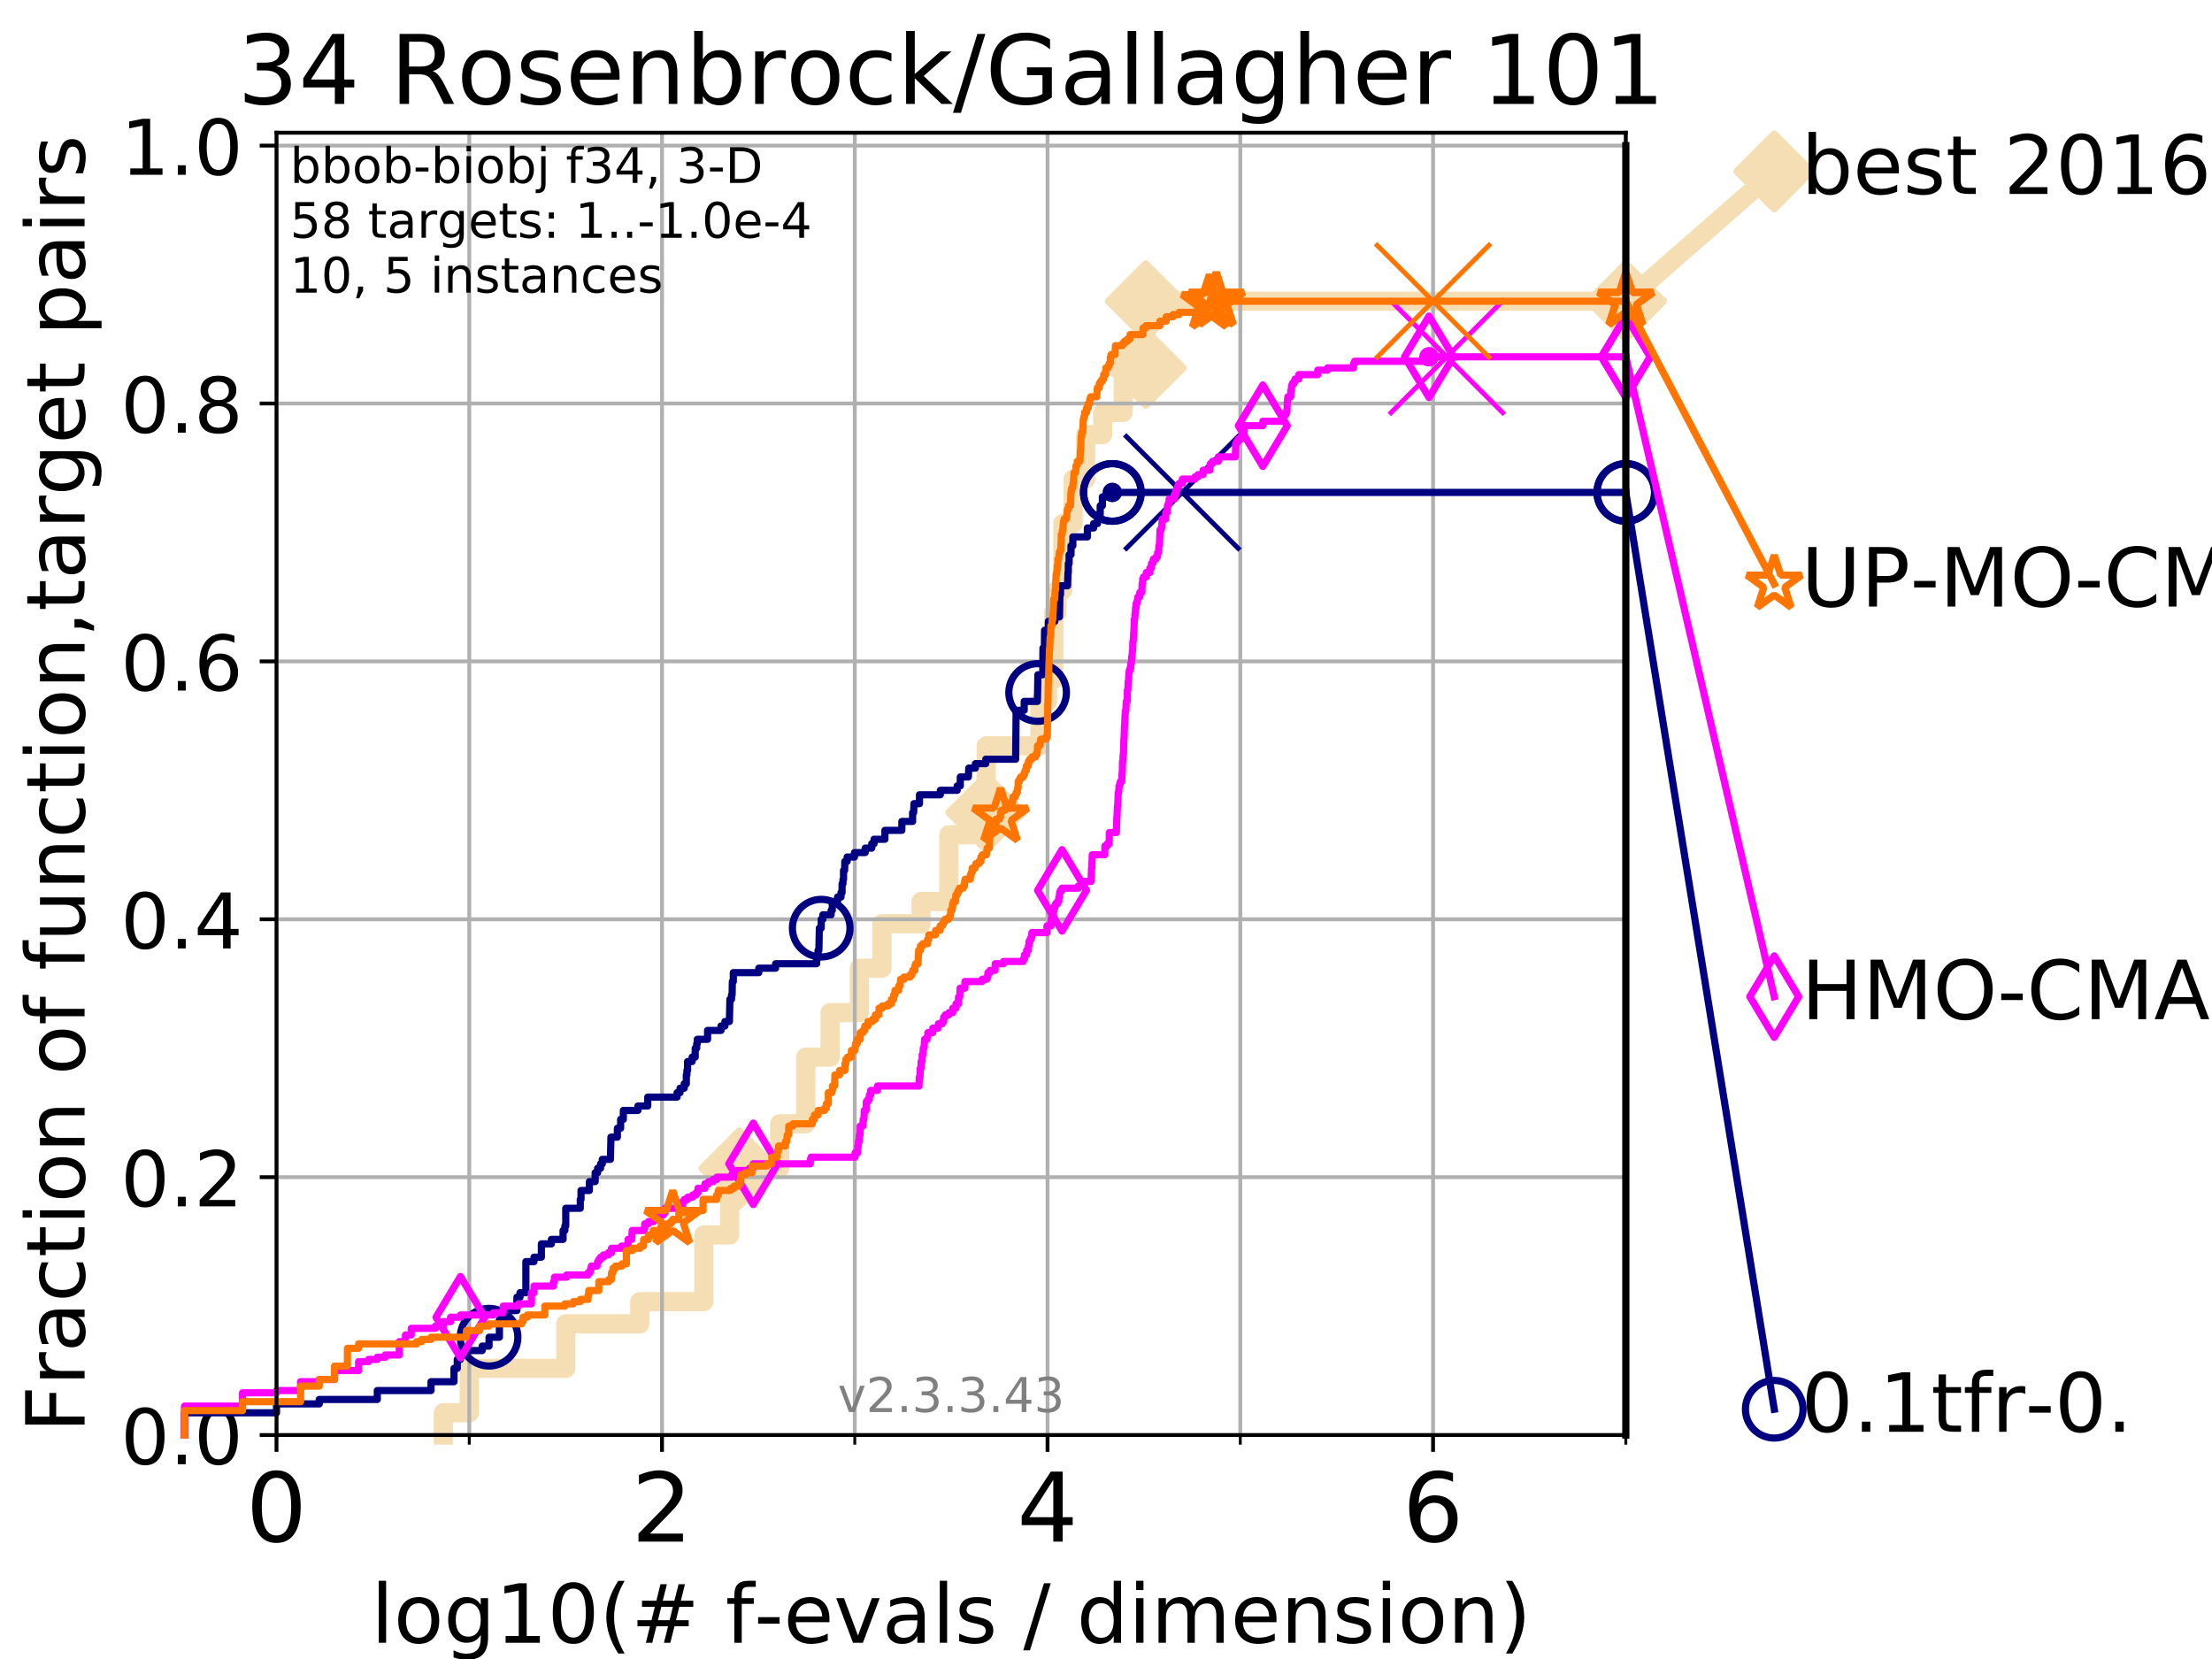 <?xml version="1.0" encoding="utf-8" standalone="no"?>
<!DOCTYPE svg PUBLIC "-//W3C//DTD SVG 1.1//EN"
  "http://www.w3.org/Graphics/SVG/1.1/DTD/svg11.dtd">
<!-- Created with matplotlib (https://matplotlib.org/) -->
<svg height="345.6pt" version="1.1" viewBox="0 0 460.8 345.6" width="460.8pt" xmlns="http://www.w3.org/2000/svg" xmlns:xlink="http://www.w3.org/1999/xlink">
 <defs>
  <style type="text/css">
*{stroke-linecap:butt;stroke-linejoin:round;}
  </style>
 </defs>
 <g id="figure_1">
  <g id="patch_1">
   <path d="M 0 345.6 
L 460.8 345.6 
L 460.8 0 
L 0 0 
z
" style="fill:#ffffff;"/>
  </g>
  <g id="axes_1">
   <g id="patch_2">
    <path d="M 57.6 298.944 
L 338.688 298.944 
L 338.688 27.648 
L 57.6 27.648 
z
" style="fill:#ffffff;"/>
   </g>
   <g id="line2d_1">
    <path d="M 92.347 298.944 
L 92.347 294.313 
L 97.755 294.313 
L 97.755 285.05 
L 117.857 285.05 
L 117.857 275.788 
L 133.277 275.788 
L 133.277 271.157 
L 146.609 271.157 
L 146.609 257.263 
L 152.027 257.263 
L 152.027 248.001 
L 154.029 248.001 
L 154.029 243.37 
L 162.418 243.37 
L 162.418 234.107 
L 167.851 234.107 
L 167.851 220.214 
L 172.925 220.214 
L 172.925 210.951 
L 179.017 210.951 
L 179.017 201.689 
L 183.734 201.689 
L 183.734 192.426 
L 191.88 192.426 
L 191.88 187.795 
L 197.66 187.795 
L 197.66 173.901 
L 204.241 173.901 
L 204.241 169.27 
L 205.448 169.27 
L 205.448 155.377 
L 216.64 155.377 
L 216.64 146.114 
L 218.214 146.114 
L 218.214 141.483 
L 219.523 141.483 
L 219.523 127.589 
L 220.186 127.589 
L 220.186 122.958 
L 221.398 122.958 
L 221.398 109.065 
L 223.56 109.065 
L 223.56 99.802 
L 226.165 99.802 
L 226.165 90.54 
L 229.698 90.54 
L 229.698 85.909 
L 233.99 85.909 
L 233.99 76.646 
L 238.689 76.646 
L 238.689 62.753 
L 338.688 62.753 
" style="fill:none;stroke:#f5deb3;stroke-linecap:square;stroke-width:4;"/>
   </g>
   <g id="line2d_2">
    <defs>
     <path d="M 0 7.778 
L 7.778 0 
L 0 -7.778 
L -7.778 0 
z
" id="maffcf774fe" style="stroke:#f5deb3;stroke-linejoin:miter;stroke-width:1.5;"/>
    </defs>
    <g>
     <use style="fill:#f5deb3;stroke:#f5deb3;stroke-linejoin:miter;stroke-width:1.5;" x="154.029" xlink:href="#maffcf774fe" y="243.37"/>
     <use style="fill:#f5deb3;stroke:#f5deb3;stroke-linejoin:miter;stroke-width:1.5;" x="205.448" xlink:href="#maffcf774fe" y="169.27"/>
     <use style="fill:#f5deb3;stroke:#f5deb3;stroke-linejoin:miter;stroke-width:1.5;" x="238.689" xlink:href="#maffcf774fe" y="76.646"/>
     <use style="fill:#f5deb3;stroke:#f5deb3;stroke-linejoin:miter;stroke-width:1.5;" x="238.689" xlink:href="#maffcf774fe" y="62.753"/>
     <use style="fill:#f5deb3;stroke:#f5deb3;stroke-linejoin:miter;stroke-width:1.5;" x="338.688" xlink:href="#maffcf774fe" y="62.753"/>
    </g>
   </g>
   <g id="line2d_3">
    <path style="fill:none;stroke:#f5deb3;stroke-linecap:square;stroke-width:4;"/>
    <g/>
   </g>
   <g id="line2d_4">
    <path d="M 338.688 62.753 
L 369.608 35.706 
" style="fill:none;stroke:#f5deb3;stroke-linecap:square;stroke-width:4;"/>
    <g>
     <use style="fill:#f5deb3;stroke:#f5deb3;stroke-linejoin:miter;stroke-width:1.5;" x="338.688" xlink:href="#maffcf774fe" y="62.753"/>
     <use style="fill:#f5deb3;stroke:#f5deb3;stroke-linejoin:miter;stroke-width:1.5;" x="369.608" xlink:href="#maffcf774fe" y="35.706"/>
    </g>
   </g>
   <g id="matplotlib.axis_1">
    <g id="xtick_1">
     <g id="line2d_5">
      <path clip-path="url(#p7851633aea)" d="M 57.6 298.944 
L 57.6 27.648 
" style="fill:none;stroke:#b0b0b0;stroke-linecap:square;stroke-width:0.8;"/>
     </g>
     <g id="line2d_6">
      <defs>
       <path d="M 0 0 
L 0 3.5 
" id="m64cdd23aa6" style="stroke:#000000;stroke-width:0.8;"/>
      </defs>
      <g>
       <use style="stroke:#000000;stroke-width:0.8;" x="57.6" xlink:href="#m64cdd23aa6" y="298.944"/>
      </g>
     </g>
     <g id="text_1">
      <!-- 0 -->
      <defs>
       <path d="M 31.781 66.406 
Q 24.172 66.406 20.328 58.906 
Q 16.5 51.422 16.5 36.375 
Q 16.5 21.391 20.328 13.891 
Q 24.172 6.391 31.781 6.391 
Q 39.453 6.391 43.281 13.891 
Q 47.125 21.391 47.125 36.375 
Q 47.125 51.422 43.281 58.906 
Q 39.453 66.406 31.781 66.406 
z
M 31.781 74.219 
Q 44.047 74.219 50.516 64.516 
Q 56.984 54.828 56.984 36.375 
Q 56.984 17.969 50.516 8.266 
Q 44.047 -1.422 31.781 -1.422 
Q 19.531 -1.422 13.062 8.266 
Q 6.594 17.969 6.594 36.375 
Q 6.594 54.828 13.062 64.516 
Q 19.531 74.219 31.781 74.219 
z
" id="DejaVuSans-48"/>
      </defs>
      <g transform="translate(51.237 321.141)scale(0.2 -0.2)">
       <use xlink:href="#DejaVuSans-48"/>
      </g>
     </g>
    </g>
    <g id="xtick_2">
     <g id="line2d_7">
      <path clip-path="url(#p7851633aea)" d="M 137.911 298.944 
L 137.911 27.648 
" style="fill:none;stroke:#b0b0b0;stroke-linecap:square;stroke-width:0.8;"/>
     </g>
     <g id="line2d_8">
      <g>
       <use style="stroke:#000000;stroke-width:0.8;" x="137.911" xlink:href="#m64cdd23aa6" y="298.944"/>
      </g>
     </g>
     <g id="text_2">
      <!-- 2 -->
      <defs>
       <path d="M 19.188 8.297 
L 53.609 8.297 
L 53.609 0 
L 7.328 0 
L 7.328 8.297 
Q 12.938 14.109 22.625 23.891 
Q 32.328 33.688 34.812 36.531 
Q 39.547 41.844 41.422 45.531 
Q 43.312 49.219 43.312 52.781 
Q 43.312 58.594 39.234 62.25 
Q 35.156 65.922 28.609 65.922 
Q 23.969 65.922 18.812 64.312 
Q 13.672 62.703 7.812 59.422 
L 7.812 69.391 
Q 13.766 71.781 18.938 73 
Q 24.125 74.219 28.422 74.219 
Q 39.75 74.219 46.484 68.547 
Q 53.219 62.891 53.219 53.422 
Q 53.219 48.922 51.531 44.891 
Q 49.859 40.875 45.406 35.406 
Q 44.188 33.984 37.641 27.219 
Q 31.109 20.453 19.188 8.297 
z
" id="DejaVuSans-50"/>
      </defs>
      <g transform="translate(131.548 321.141)scale(0.2 -0.2)">
       <use xlink:href="#DejaVuSans-50"/>
      </g>
     </g>
    </g>
    <g id="xtick_3">
     <g id="line2d_9">
      <path clip-path="url(#p7851633aea)" d="M 218.222 298.944 
L 218.222 27.648 
" style="fill:none;stroke:#b0b0b0;stroke-linecap:square;stroke-width:0.8;"/>
     </g>
     <g id="line2d_10">
      <g>
       <use style="stroke:#000000;stroke-width:0.8;" x="218.222" xlink:href="#m64cdd23aa6" y="298.944"/>
      </g>
     </g>
     <g id="text_3">
      <!-- 4 -->
      <defs>
       <path d="M 37.797 64.312 
L 12.891 25.391 
L 37.797 25.391 
z
M 35.203 72.906 
L 47.609 72.906 
L 47.609 25.391 
L 58.016 25.391 
L 58.016 17.188 
L 47.609 17.188 
L 47.609 0 
L 37.797 0 
L 37.797 17.188 
L 4.891 17.188 
L 4.891 26.703 
z
" id="DejaVuSans-52"/>
      </defs>
      <g transform="translate(211.859 321.141)scale(0.2 -0.2)">
       <use xlink:href="#DejaVuSans-52"/>
      </g>
     </g>
    </g>
    <g id="xtick_4">
     <g id="line2d_11">
      <path clip-path="url(#p7851633aea)" d="M 298.533 298.944 
L 298.533 27.648 
" style="fill:none;stroke:#b0b0b0;stroke-linecap:square;stroke-width:0.8;"/>
     </g>
     <g id="line2d_12">
      <g>
       <use style="stroke:#000000;stroke-width:0.8;" x="298.533" xlink:href="#m64cdd23aa6" y="298.944"/>
      </g>
     </g>
     <g id="text_4">
      <!-- 6 -->
      <defs>
       <path d="M 33.016 40.375 
Q 26.375 40.375 22.484 35.828 
Q 18.609 31.297 18.609 23.391 
Q 18.609 15.531 22.484 10.953 
Q 26.375 6.391 33.016 6.391 
Q 39.656 6.391 43.531 10.953 
Q 47.406 15.531 47.406 23.391 
Q 47.406 31.297 43.531 35.828 
Q 39.656 40.375 33.016 40.375 
z
M 52.594 71.297 
L 52.594 62.312 
Q 48.875 64.062 45.094 64.984 
Q 41.312 65.922 37.594 65.922 
Q 27.828 65.922 22.672 59.328 
Q 17.531 52.734 16.797 39.406 
Q 19.672 43.656 24.016 45.922 
Q 28.375 48.188 33.594 48.188 
Q 44.578 48.188 50.953 41.516 
Q 57.328 34.859 57.328 23.391 
Q 57.328 12.156 50.688 5.359 
Q 44.047 -1.422 33.016 -1.422 
Q 20.359 -1.422 13.672 8.266 
Q 6.984 17.969 6.984 36.375 
Q 6.984 53.656 15.188 63.938 
Q 23.391 74.219 37.203 74.219 
Q 40.922 74.219 44.703 73.484 
Q 48.484 72.75 52.594 71.297 
z
" id="DejaVuSans-54"/>
      </defs>
      <g transform="translate(292.17 321.141)scale(0.2 -0.2)">
       <use xlink:href="#DejaVuSans-54"/>
      </g>
     </g>
    </g>
    <g id="xtick_5">
     <g id="line2d_13">
      <path clip-path="url(#p7851633aea)" d="M 97.755 298.944 
L 97.755 27.648 
" style="fill:none;stroke:#b0b0b0;stroke-linecap:square;stroke-width:0.8;"/>
     </g>
     <g id="line2d_14">
      <defs>
       <path d="M 0 0 
L 0 2 
" id="m874650a8b2" style="stroke:#000000;stroke-width:0.6;"/>
      </defs>
      <g>
       <use style="stroke:#000000;stroke-width:0.6;" x="97.755" xlink:href="#m874650a8b2" y="298.944"/>
      </g>
     </g>
    </g>
    <g id="xtick_6">
     <g id="line2d_15">
      <path clip-path="url(#p7851633aea)" d="M 178.066 298.944 
L 178.066 27.648 
" style="fill:none;stroke:#b0b0b0;stroke-linecap:square;stroke-width:0.8;"/>
     </g>
     <g id="line2d_16">
      <g>
       <use style="stroke:#000000;stroke-width:0.6;" x="178.066" xlink:href="#m874650a8b2" y="298.944"/>
      </g>
     </g>
    </g>
    <g id="xtick_7">
     <g id="line2d_17">
      <path clip-path="url(#p7851633aea)" d="M 258.377 298.944 
L 258.377 27.648 
" style="fill:none;stroke:#b0b0b0;stroke-linecap:square;stroke-width:0.8;"/>
     </g>
     <g id="line2d_18">
      <g>
       <use style="stroke:#000000;stroke-width:0.6;" x="258.377" xlink:href="#m874650a8b2" y="298.944"/>
      </g>
     </g>
    </g>
    <g id="xtick_8">
     <g id="line2d_19">
      <path clip-path="url(#p7851633aea)" d="M 338.688 298.944 
L 338.688 27.648 
" style="fill:none;stroke:#b0b0b0;stroke-linecap:square;stroke-width:0.8;"/>
     </g>
     <g id="line2d_20">
      <g>
       <use style="stroke:#000000;stroke-width:0.6;" x="338.688" xlink:href="#m874650a8b2" y="298.944"/>
      </g>
     </g>
    </g>
    <g id="text_5">
     <!-- log10(# f-evals / dimension) -->
     <defs>
      <path d="M 9.422 75.984 
L 18.406 75.984 
L 18.406 0 
L 9.422 0 
z
" id="DejaVuSans-108"/>
      <path d="M 30.609 48.391 
Q 23.391 48.391 19.188 42.75 
Q 14.984 37.109 14.984 27.297 
Q 14.984 17.484 19.156 11.844 
Q 23.344 6.203 30.609 6.203 
Q 37.797 6.203 41.984 11.859 
Q 46.188 17.531 46.188 27.297 
Q 46.188 37.016 41.984 42.703 
Q 37.797 48.391 30.609 48.391 
z
M 30.609 56 
Q 42.328 56 49.016 48.375 
Q 55.719 40.766 55.719 27.297 
Q 55.719 13.875 49.016 6.219 
Q 42.328 -1.422 30.609 -1.422 
Q 18.844 -1.422 12.172 6.219 
Q 5.516 13.875 5.516 27.297 
Q 5.516 40.766 12.172 48.375 
Q 18.844 56 30.609 56 
z
" id="DejaVuSans-111"/>
      <path d="M 45.406 27.984 
Q 45.406 37.75 41.375 43.109 
Q 37.359 48.484 30.078 48.484 
Q 22.859 48.484 18.828 43.109 
Q 14.797 37.75 14.797 27.984 
Q 14.797 18.266 18.828 12.891 
Q 22.859 7.516 30.078 7.516 
Q 37.359 7.516 41.375 12.891 
Q 45.406 18.266 45.406 27.984 
z
M 54.391 6.781 
Q 54.391 -7.172 48.188 -13.984 
Q 42 -20.797 29.203 -20.797 
Q 24.469 -20.797 20.266 -20.094 
Q 16.062 -19.391 12.109 -17.922 
L 12.109 -9.188 
Q 16.062 -11.328 19.922 -12.344 
Q 23.781 -13.375 27.781 -13.375 
Q 36.625 -13.375 41.016 -8.766 
Q 45.406 -4.156 45.406 5.172 
L 45.406 9.625 
Q 42.625 4.781 38.281 2.391 
Q 33.938 0 27.875 0 
Q 17.828 0 11.672 7.656 
Q 5.516 15.328 5.516 27.984 
Q 5.516 40.672 11.672 48.328 
Q 17.828 56 27.875 56 
Q 33.938 56 38.281 53.609 
Q 42.625 51.219 45.406 46.391 
L 45.406 54.688 
L 54.391 54.688 
z
" id="DejaVuSans-103"/>
      <path d="M 12.406 8.297 
L 28.516 8.297 
L 28.516 63.922 
L 10.984 60.406 
L 10.984 69.391 
L 28.422 72.906 
L 38.281 72.906 
L 38.281 8.297 
L 54.391 8.297 
L 54.391 0 
L 12.406 0 
z
" id="DejaVuSans-49"/>
      <path d="M 31 75.875 
Q 24.469 64.656 21.281 53.656 
Q 18.109 42.672 18.109 31.391 
Q 18.109 20.125 21.312 9.062 
Q 24.516 -2 31 -13.188 
L 23.188 -13.188 
Q 15.875 -1.703 12.234 9.375 
Q 8.594 20.453 8.594 31.391 
Q 8.594 42.281 12.203 53.312 
Q 15.828 64.359 23.188 75.875 
z
" id="DejaVuSans-40"/>
      <path d="M 51.125 44 
L 36.922 44 
L 32.812 27.688 
L 47.125 27.688 
z
M 43.797 71.781 
L 38.719 51.516 
L 52.984 51.516 
L 58.109 71.781 
L 65.922 71.781 
L 60.891 51.516 
L 76.125 51.516 
L 76.125 44 
L 58.984 44 
L 54.984 27.688 
L 70.516 27.688 
L 70.516 20.219 
L 53.078 20.219 
L 48 0 
L 40.188 0 
L 45.219 20.219 
L 30.906 20.219 
L 25.875 0 
L 18.016 0 
L 23.094 20.219 
L 7.719 20.219 
L 7.719 27.688 
L 24.906 27.688 
L 29 44 
L 13.281 44 
L 13.281 51.516 
L 30.906 51.516 
L 35.891 71.781 
z
" id="DejaVuSans-35"/>
      <path id="DejaVuSans-32"/>
      <path d="M 37.109 75.984 
L 37.109 68.5 
L 28.516 68.5 
Q 23.688 68.5 21.797 66.547 
Q 19.922 64.594 19.922 59.516 
L 19.922 54.688 
L 34.719 54.688 
L 34.719 47.703 
L 19.922 47.703 
L 19.922 0 
L 10.891 0 
L 10.891 47.703 
L 2.297 47.703 
L 2.297 54.688 
L 10.891 54.688 
L 10.891 58.5 
Q 10.891 67.625 15.141 71.797 
Q 19.391 75.984 28.609 75.984 
z
" id="DejaVuSans-102"/>
      <path d="M 4.891 31.391 
L 31.203 31.391 
L 31.203 23.391 
L 4.891 23.391 
z
" id="DejaVuSans-45"/>
      <path d="M 56.203 29.594 
L 56.203 25.203 
L 14.891 25.203 
Q 15.484 15.922 20.484 11.062 
Q 25.484 6.203 34.422 6.203 
Q 39.594 6.203 44.453 7.469 
Q 49.312 8.734 54.109 11.281 
L 54.109 2.781 
Q 49.266 0.734 44.188 -0.344 
Q 39.109 -1.422 33.891 -1.422 
Q 20.797 -1.422 13.156 6.188 
Q 5.516 13.812 5.516 26.812 
Q 5.516 40.234 12.766 48.109 
Q 20.016 56 32.328 56 
Q 43.359 56 49.781 48.891 
Q 56.203 41.797 56.203 29.594 
z
M 47.219 32.234 
Q 47.125 39.594 43.094 43.984 
Q 39.062 48.391 32.422 48.391 
Q 24.906 48.391 20.391 44.141 
Q 15.875 39.891 15.188 32.172 
z
" id="DejaVuSans-101"/>
      <path d="M 2.984 54.688 
L 12.5 54.688 
L 29.594 8.797 
L 46.688 54.688 
L 56.203 54.688 
L 35.688 0 
L 23.484 0 
z
" id="DejaVuSans-118"/>
      <path d="M 34.281 27.484 
Q 23.391 27.484 19.188 25 
Q 14.984 22.516 14.984 16.5 
Q 14.984 11.719 18.141 8.906 
Q 21.297 6.109 26.703 6.109 
Q 34.188 6.109 38.703 11.406 
Q 43.219 16.703 43.219 25.484 
L 43.219 27.484 
z
M 52.203 31.203 
L 52.203 0 
L 43.219 0 
L 43.219 8.297 
Q 40.141 3.328 35.547 0.953 
Q 30.953 -1.422 24.312 -1.422 
Q 15.922 -1.422 10.953 3.297 
Q 6 8.016 6 15.922 
Q 6 25.141 12.172 29.828 
Q 18.359 34.516 30.609 34.516 
L 43.219 34.516 
L 43.219 35.406 
Q 43.219 41.609 39.141 45 
Q 35.062 48.391 27.688 48.391 
Q 23 48.391 18.547 47.266 
Q 14.109 46.141 10.016 43.891 
L 10.016 52.203 
Q 14.938 54.109 19.578 55.047 
Q 24.219 56 28.609 56 
Q 40.484 56 46.344 49.844 
Q 52.203 43.703 52.203 31.203 
z
" id="DejaVuSans-97"/>
      <path d="M 44.281 53.078 
L 44.281 44.578 
Q 40.484 46.531 36.375 47.5 
Q 32.281 48.484 27.875 48.484 
Q 21.188 48.484 17.844 46.438 
Q 14.5 44.391 14.5 40.281 
Q 14.5 37.156 16.891 35.375 
Q 19.281 33.594 26.516 31.984 
L 29.594 31.297 
Q 39.156 29.25 43.188 25.516 
Q 47.219 21.781 47.219 15.094 
Q 47.219 7.469 41.188 3.016 
Q 35.156 -1.422 24.609 -1.422 
Q 20.219 -1.422 15.453 -0.562 
Q 10.688 0.297 5.422 2 
L 5.422 11.281 
Q 10.406 8.688 15.234 7.391 
Q 20.062 6.109 24.812 6.109 
Q 31.156 6.109 34.562 8.281 
Q 37.984 10.453 37.984 14.406 
Q 37.984 18.062 35.516 20.016 
Q 33.062 21.969 24.703 23.781 
L 21.578 24.516 
Q 13.234 26.266 9.516 29.906 
Q 5.812 33.547 5.812 39.891 
Q 5.812 47.609 11.281 51.797 
Q 16.75 56 26.812 56 
Q 31.781 56 36.172 55.266 
Q 40.578 54.547 44.281 53.078 
z
" id="DejaVuSans-115"/>
      <path d="M 25.391 72.906 
L 33.688 72.906 
L 8.297 -9.281 
L 0 -9.281 
z
" id="DejaVuSans-47"/>
      <path d="M 45.406 46.391 
L 45.406 75.984 
L 54.391 75.984 
L 54.391 0 
L 45.406 0 
L 45.406 8.203 
Q 42.578 3.328 38.25 0.953 
Q 33.938 -1.422 27.875 -1.422 
Q 17.969 -1.422 11.734 6.484 
Q 5.516 14.406 5.516 27.297 
Q 5.516 40.188 11.734 48.094 
Q 17.969 56 27.875 56 
Q 33.938 56 38.25 53.625 
Q 42.578 51.266 45.406 46.391 
z
M 14.797 27.297 
Q 14.797 17.391 18.875 11.75 
Q 22.953 6.109 30.078 6.109 
Q 37.203 6.109 41.297 11.75 
Q 45.406 17.391 45.406 27.297 
Q 45.406 37.203 41.297 42.844 
Q 37.203 48.484 30.078 48.484 
Q 22.953 48.484 18.875 42.844 
Q 14.797 37.203 14.797 27.297 
z
" id="DejaVuSans-100"/>
      <path d="M 9.422 54.688 
L 18.406 54.688 
L 18.406 0 
L 9.422 0 
z
M 9.422 75.984 
L 18.406 75.984 
L 18.406 64.594 
L 9.422 64.594 
z
" id="DejaVuSans-105"/>
      <path d="M 52 44.188 
Q 55.375 50.25 60.062 53.125 
Q 64.75 56 71.094 56 
Q 79.641 56 84.281 50.016 
Q 88.922 44.047 88.922 33.016 
L 88.922 0 
L 79.891 0 
L 79.891 32.719 
Q 79.891 40.578 77.094 44.375 
Q 74.312 48.188 68.609 48.188 
Q 61.625 48.188 57.562 43.547 
Q 53.516 38.922 53.516 30.906 
L 53.516 0 
L 44.484 0 
L 44.484 32.719 
Q 44.484 40.625 41.703 44.406 
Q 38.922 48.188 33.109 48.188 
Q 26.219 48.188 22.156 43.531 
Q 18.109 38.875 18.109 30.906 
L 18.109 0 
L 9.078 0 
L 9.078 54.688 
L 18.109 54.688 
L 18.109 46.188 
Q 21.188 51.219 25.484 53.609 
Q 29.781 56 35.688 56 
Q 41.656 56 45.828 52.969 
Q 50 49.953 52 44.188 
z
" id="DejaVuSans-109"/>
      <path d="M 54.891 33.016 
L 54.891 0 
L 45.906 0 
L 45.906 32.719 
Q 45.906 40.484 42.875 44.328 
Q 39.844 48.188 33.797 48.188 
Q 26.516 48.188 22.312 43.547 
Q 18.109 38.922 18.109 30.906 
L 18.109 0 
L 9.078 0 
L 9.078 54.688 
L 18.109 54.688 
L 18.109 46.188 
Q 21.344 51.125 25.703 53.562 
Q 30.078 56 35.797 56 
Q 45.219 56 50.047 50.172 
Q 54.891 44.344 54.891 33.016 
z
" id="DejaVuSans-110"/>
      <path d="M 8.016 75.875 
L 15.828 75.875 
Q 23.141 64.359 26.781 53.312 
Q 30.422 42.281 30.422 31.391 
Q 30.422 20.453 26.781 9.375 
Q 23.141 -1.703 15.828 -13.188 
L 8.016 -13.188 
Q 14.5 -2 17.703 9.062 
Q 20.906 20.125 20.906 31.391 
Q 20.906 42.672 17.703 53.656 
Q 14.5 64.656 8.016 75.875 
z
" id="DejaVuSans-41"/>
     </defs>
     <g transform="translate(77.303 342.218)scale(0.17 -0.17)">
      <use xlink:href="#DejaVuSans-108"/>
      <use x="27.783" xlink:href="#DejaVuSans-111"/>
      <use x="88.965" xlink:href="#DejaVuSans-103"/>
      <use x="152.441" xlink:href="#DejaVuSans-49"/>
      <use x="216.064" xlink:href="#DejaVuSans-48"/>
      <use x="279.688" xlink:href="#DejaVuSans-40"/>
      <use x="318.701" xlink:href="#DejaVuSans-35"/>
      <use x="402.49" xlink:href="#DejaVuSans-32"/>
      <use x="434.277" xlink:href="#DejaVuSans-102"/>
      <use x="469.404" xlink:href="#DejaVuSans-45"/>
      <use x="505.488" xlink:href="#DejaVuSans-101"/>
      <use x="567.012" xlink:href="#DejaVuSans-118"/>
      <use x="626.191" xlink:href="#DejaVuSans-97"/>
      <use x="687.471" xlink:href="#DejaVuSans-108"/>
      <use x="715.254" xlink:href="#DejaVuSans-115"/>
      <use x="767.354" xlink:href="#DejaVuSans-32"/>
      <use x="799.141" xlink:href="#DejaVuSans-47"/>
      <use x="832.832" xlink:href="#DejaVuSans-32"/>
      <use x="864.619" xlink:href="#DejaVuSans-100"/>
      <use x="928.096" xlink:href="#DejaVuSans-105"/>
      <use x="955.879" xlink:href="#DejaVuSans-109"/>
      <use x="1053.291" xlink:href="#DejaVuSans-101"/>
      <use x="1114.814" xlink:href="#DejaVuSans-110"/>
      <use x="1178.193" xlink:href="#DejaVuSans-115"/>
      <use x="1230.293" xlink:href="#DejaVuSans-105"/>
      <use x="1258.076" xlink:href="#DejaVuSans-111"/>
      <use x="1319.258" xlink:href="#DejaVuSans-110"/>
      <use x="1382.637" xlink:href="#DejaVuSans-41"/>
     </g>
    </g>
   </g>
   <g id="matplotlib.axis_2">
    <g id="ytick_1">
     <g id="line2d_21">
      <path clip-path="url(#p7851633aea)" d="M 57.6 298.944 
L 338.688 298.944 
" style="fill:none;stroke:#b0b0b0;stroke-linecap:square;stroke-width:0.8;"/>
     </g>
     <g id="line2d_22">
      <defs>
       <path d="M 0 0 
L -3.5 0 
" id="m1dcbded2c1" style="stroke:#000000;stroke-width:0.8;"/>
      </defs>
      <g>
       <use style="stroke:#000000;stroke-width:0.8;" x="57.6" xlink:href="#m1dcbded2c1" y="298.944"/>
      </g>
     </g>
     <g id="text_6">
      <!-- 0.0 -->
      <defs>
       <path d="M 10.688 12.406 
L 21 12.406 
L 21 0 
L 10.688 0 
z
" id="DejaVuSans-46"/>
      </defs>
      <g transform="translate(25.155 305.023)scale(0.16 -0.16)">
       <use xlink:href="#DejaVuSans-48"/>
       <use x="63.623" xlink:href="#DejaVuSans-46"/>
       <use x="95.41" xlink:href="#DejaVuSans-48"/>
      </g>
     </g>
    </g>
    <g id="ytick_2">
     <g id="line2d_23">
      <path clip-path="url(#p7851633aea)" d="M 57.6 245.222 
L 338.688 245.222 
" style="fill:none;stroke:#b0b0b0;stroke-linecap:square;stroke-width:0.8;"/>
     </g>
     <g id="line2d_24">
      <g>
       <use style="stroke:#000000;stroke-width:0.8;" x="57.6" xlink:href="#m1dcbded2c1" y="245.222"/>
      </g>
     </g>
     <g id="text_7">
      <!-- 0.2 -->
      <g transform="translate(25.155 251.301)scale(0.16 -0.16)">
       <use xlink:href="#DejaVuSans-48"/>
       <use x="63.623" xlink:href="#DejaVuSans-46"/>
       <use x="95.41" xlink:href="#DejaVuSans-50"/>
      </g>
     </g>
    </g>
    <g id="ytick_3">
     <g id="line2d_25">
      <path clip-path="url(#p7851633aea)" d="M 57.6 191.5 
L 338.688 191.5 
" style="fill:none;stroke:#b0b0b0;stroke-linecap:square;stroke-width:0.8;"/>
     </g>
     <g id="line2d_26">
      <g>
       <use style="stroke:#000000;stroke-width:0.8;" x="57.6" xlink:href="#m1dcbded2c1" y="191.5"/>
      </g>
     </g>
     <g id="text_8">
      <!-- 0.4 -->
      <g transform="translate(25.155 197.579)scale(0.16 -0.16)">
       <use xlink:href="#DejaVuSans-48"/>
       <use x="63.623" xlink:href="#DejaVuSans-46"/>
       <use x="95.41" xlink:href="#DejaVuSans-52"/>
      </g>
     </g>
    </g>
    <g id="ytick_4">
     <g id="line2d_27">
      <path clip-path="url(#p7851633aea)" d="M 57.6 137.778 
L 338.688 137.778 
" style="fill:none;stroke:#b0b0b0;stroke-linecap:square;stroke-width:0.8;"/>
     </g>
     <g id="line2d_28">
      <g>
       <use style="stroke:#000000;stroke-width:0.8;" x="57.6" xlink:href="#m1dcbded2c1" y="137.778"/>
      </g>
     </g>
     <g id="text_9">
      <!-- 0.6 -->
      <g transform="translate(25.155 143.857)scale(0.16 -0.16)">
       <use xlink:href="#DejaVuSans-48"/>
       <use x="63.623" xlink:href="#DejaVuSans-46"/>
       <use x="95.41" xlink:href="#DejaVuSans-54"/>
      </g>
     </g>
    </g>
    <g id="ytick_5">
     <g id="line2d_29">
      <path clip-path="url(#p7851633aea)" d="M 57.6 84.056 
L 338.688 84.056 
" style="fill:none;stroke:#b0b0b0;stroke-linecap:square;stroke-width:0.8;"/>
     </g>
     <g id="line2d_30">
      <g>
       <use style="stroke:#000000;stroke-width:0.8;" x="57.6" xlink:href="#m1dcbded2c1" y="84.056"/>
      </g>
     </g>
     <g id="text_10">
      <!-- 0.8 -->
      <defs>
       <path d="M 31.781 34.625 
Q 24.75 34.625 20.719 30.859 
Q 16.703 27.094 16.703 20.516 
Q 16.703 13.922 20.719 10.156 
Q 24.75 6.391 31.781 6.391 
Q 38.812 6.391 42.859 10.172 
Q 46.922 13.969 46.922 20.516 
Q 46.922 27.094 42.891 30.859 
Q 38.875 34.625 31.781 34.625 
z
M 21.922 38.812 
Q 15.578 40.375 12.031 44.719 
Q 8.5 49.078 8.5 55.328 
Q 8.5 64.062 14.719 69.141 
Q 20.953 74.219 31.781 74.219 
Q 42.672 74.219 48.875 69.141 
Q 55.078 64.062 55.078 55.328 
Q 55.078 49.078 51.531 44.719 
Q 48 40.375 41.703 38.812 
Q 48.828 37.156 52.797 32.312 
Q 56.781 27.484 56.781 20.516 
Q 56.781 9.906 50.312 4.234 
Q 43.844 -1.422 31.781 -1.422 
Q 19.734 -1.422 13.25 4.234 
Q 6.781 9.906 6.781 20.516 
Q 6.781 27.484 10.781 32.312 
Q 14.797 37.156 21.922 38.812 
z
M 18.312 54.391 
Q 18.312 48.734 21.844 45.562 
Q 25.391 42.391 31.781 42.391 
Q 38.141 42.391 41.719 45.562 
Q 45.312 48.734 45.312 54.391 
Q 45.312 60.062 41.719 63.234 
Q 38.141 66.406 31.781 66.406 
Q 25.391 66.406 21.844 63.234 
Q 18.312 60.062 18.312 54.391 
z
" id="DejaVuSans-56"/>
      </defs>
      <g transform="translate(25.155 90.135)scale(0.16 -0.16)">
       <use xlink:href="#DejaVuSans-48"/>
       <use x="63.623" xlink:href="#DejaVuSans-46"/>
       <use x="95.41" xlink:href="#DejaVuSans-56"/>
      </g>
     </g>
    </g>
    <g id="ytick_6">
     <g id="line2d_31">
      <path clip-path="url(#p7851633aea)" d="M 57.6 30.334 
L 338.688 30.334 
" style="fill:none;stroke:#b0b0b0;stroke-linecap:square;stroke-width:0.8;"/>
     </g>
     <g id="line2d_32">
      <g>
       <use style="stroke:#000000;stroke-width:0.8;" x="57.6" xlink:href="#m1dcbded2c1" y="30.334"/>
      </g>
     </g>
     <g id="text_11">
      <!-- 1.0 -->
      <g transform="translate(25.155 36.413)scale(0.16 -0.16)">
       <use xlink:href="#DejaVuSans-49"/>
       <use x="63.623" xlink:href="#DejaVuSans-46"/>
       <use x="95.41" xlink:href="#DejaVuSans-48"/>
      </g>
     </g>
    </g>
    <g id="text_12">
     <!-- Fraction of function,target pairs -->
     <defs>
      <path d="M 9.812 72.906 
L 51.703 72.906 
L 51.703 64.594 
L 19.672 64.594 
L 19.672 43.109 
L 48.578 43.109 
L 48.578 34.812 
L 19.672 34.812 
L 19.672 0 
L 9.812 0 
z
" id="DejaVuSans-70"/>
      <path d="M 41.109 46.297 
Q 39.594 47.172 37.812 47.578 
Q 36.031 48 33.891 48 
Q 26.266 48 22.188 43.047 
Q 18.109 38.094 18.109 28.812 
L 18.109 0 
L 9.078 0 
L 9.078 54.688 
L 18.109 54.688 
L 18.109 46.188 
Q 20.953 51.172 25.484 53.578 
Q 30.031 56 36.531 56 
Q 37.453 56 38.578 55.875 
Q 39.703 55.766 41.062 55.516 
z
" id="DejaVuSans-114"/>
      <path d="M 48.781 52.594 
L 48.781 44.188 
Q 44.969 46.297 41.141 47.344 
Q 37.312 48.391 33.406 48.391 
Q 24.656 48.391 19.812 42.844 
Q 14.984 37.312 14.984 27.297 
Q 14.984 17.281 19.812 11.734 
Q 24.656 6.203 33.406 6.203 
Q 37.312 6.203 41.141 7.25 
Q 44.969 8.297 48.781 10.406 
L 48.781 2.094 
Q 45.016 0.344 40.984 -0.531 
Q 36.969 -1.422 32.422 -1.422 
Q 20.062 -1.422 12.781 6.344 
Q 5.516 14.109 5.516 27.297 
Q 5.516 40.672 12.859 48.328 
Q 20.219 56 33.016 56 
Q 37.156 56 41.109 55.141 
Q 45.062 54.297 48.781 52.594 
z
" id="DejaVuSans-99"/>
      <path d="M 18.312 70.219 
L 18.312 54.688 
L 36.812 54.688 
L 36.812 47.703 
L 18.312 47.703 
L 18.312 18.016 
Q 18.312 11.328 20.141 9.422 
Q 21.969 7.516 27.594 7.516 
L 36.812 7.516 
L 36.812 0 
L 27.594 0 
Q 17.188 0 13.234 3.875 
Q 9.281 7.766 9.281 18.016 
L 9.281 47.703 
L 2.688 47.703 
L 2.688 54.688 
L 9.281 54.688 
L 9.281 70.219 
z
" id="DejaVuSans-116"/>
      <path d="M 8.5 21.578 
L 8.5 54.688 
L 17.484 54.688 
L 17.484 21.922 
Q 17.484 14.156 20.5 10.266 
Q 23.531 6.391 29.594 6.391 
Q 36.859 6.391 41.078 11.031 
Q 45.312 15.672 45.312 23.688 
L 45.312 54.688 
L 54.297 54.688 
L 54.297 0 
L 45.312 0 
L 45.312 8.406 
Q 42.047 3.422 37.719 1 
Q 33.406 -1.422 27.688 -1.422 
Q 18.266 -1.422 13.375 4.438 
Q 8.5 10.297 8.5 21.578 
z
M 31.109 56 
z
" id="DejaVuSans-117"/>
      <path d="M 11.719 12.406 
L 22.016 12.406 
L 22.016 4 
L 14.016 -11.625 
L 7.719 -11.625 
L 11.719 4 
z
" id="DejaVuSans-44"/>
      <path d="M 18.109 8.203 
L 18.109 -20.797 
L 9.078 -20.797 
L 9.078 54.688 
L 18.109 54.688 
L 18.109 46.391 
Q 20.953 51.266 25.266 53.625 
Q 29.594 56 35.594 56 
Q 45.562 56 51.781 48.094 
Q 58.016 40.188 58.016 27.297 
Q 58.016 14.406 51.781 6.484 
Q 45.562 -1.422 35.594 -1.422 
Q 29.594 -1.422 25.266 0.953 
Q 20.953 3.328 18.109 8.203 
z
M 48.688 27.297 
Q 48.688 37.203 44.609 42.844 
Q 40.531 48.484 33.406 48.484 
Q 26.266 48.484 22.188 42.844 
Q 18.109 37.203 18.109 27.297 
Q 18.109 17.391 22.188 11.75 
Q 26.266 6.109 33.406 6.109 
Q 40.531 6.109 44.609 11.75 
Q 48.688 17.391 48.688 27.297 
z
" id="DejaVuSans-112"/>
     </defs>
     <g transform="translate(17.62 298.435)rotate(-90)scale(0.17 -0.17)">
      <use xlink:href="#DejaVuSans-70"/>
      <use x="57.41" xlink:href="#DejaVuSans-114"/>
      <use x="98.523" xlink:href="#DejaVuSans-97"/>
      <use x="159.803" xlink:href="#DejaVuSans-99"/>
      <use x="214.783" xlink:href="#DejaVuSans-116"/>
      <use x="253.992" xlink:href="#DejaVuSans-105"/>
      <use x="281.775" xlink:href="#DejaVuSans-111"/>
      <use x="342.957" xlink:href="#DejaVuSans-110"/>
      <use x="406.336" xlink:href="#DejaVuSans-32"/>
      <use x="438.123" xlink:href="#DejaVuSans-111"/>
      <use x="499.305" xlink:href="#DejaVuSans-102"/>
      <use x="534.51" xlink:href="#DejaVuSans-32"/>
      <use x="566.297" xlink:href="#DejaVuSans-102"/>
      <use x="601.502" xlink:href="#DejaVuSans-117"/>
      <use x="664.881" xlink:href="#DejaVuSans-110"/>
      <use x="728.26" xlink:href="#DejaVuSans-99"/>
      <use x="783.24" xlink:href="#DejaVuSans-116"/>
      <use x="822.449" xlink:href="#DejaVuSans-105"/>
      <use x="850.232" xlink:href="#DejaVuSans-111"/>
      <use x="911.414" xlink:href="#DejaVuSans-110"/>
      <use x="974.793" xlink:href="#DejaVuSans-44"/>
      <use x="1006.58" xlink:href="#DejaVuSans-116"/>
      <use x="1045.789" xlink:href="#DejaVuSans-97"/>
      <use x="1107.068" xlink:href="#DejaVuSans-114"/>
      <use x="1148.166" xlink:href="#DejaVuSans-103"/>
      <use x="1211.643" xlink:href="#DejaVuSans-101"/>
      <use x="1273.166" xlink:href="#DejaVuSans-116"/>
      <use x="1312.375" xlink:href="#DejaVuSans-32"/>
      <use x="1344.162" xlink:href="#DejaVuSans-112"/>
      <use x="1407.639" xlink:href="#DejaVuSans-97"/>
      <use x="1468.918" xlink:href="#DejaVuSans-105"/>
      <use x="1496.701" xlink:href="#DejaVuSans-114"/>
      <use x="1537.814" xlink:href="#DejaVuSans-115"/>
     </g>
    </g>
   </g>
   <g id="line2d_33">
    <defs>
     <path d="M 0 1.5 
C 0.398 1.5 0.779 1.342 1.061 1.061 
C 1.342 0.779 1.5 0.398 1.5 0 
C 1.5 -0.398 1.342 -0.779 1.061 -1.061 
C 0.779 -1.342 0.398 -1.5 0 -1.5 
C -0.398 -1.5 -0.779 -1.342 -1.061 -1.061 
C -1.342 -0.779 -1.5 -0.398 -1.5 0 
C -1.5 0.398 -1.342 0.779 -1.061 1.061 
C -0.779 1.342 -0.398 1.5 0 1.5 
z
" id="m6fd39b07e9" style="stroke:#f5deb3;"/>
    </defs>
    <g>
     <use style="fill:#f5deb3;stroke:#f5deb3;" x="238.689" xlink:href="#m6fd39b07e9" y="62.753"/>
     <use style="fill:#f5deb3;stroke:#f5deb3;" x="238.689" xlink:href="#m6fd39b07e9" y="62.753"/>
    </g>
   </g>
   <g id="line2d_34">
    <defs>
     <path d="M 0 1.5 
C 0.398 1.5 0.779 1.342 1.061 1.061 
C 1.342 0.779 1.5 0.398 1.5 0 
C 1.5 -0.398 1.342 -0.779 1.061 -1.061 
C 0.779 -1.342 0.398 -1.5 0 -1.5 
C -0.398 -1.5 -0.779 -1.342 -1.061 -1.061 
C -1.342 -0.779 -1.5 -0.398 -1.5 0 
C -1.5 0.398 -1.342 0.779 -1.061 1.061 
C -0.779 1.342 -0.398 1.5 0 1.5 
z
" id="m3af464263f" style="stroke:#000080;"/>
    </defs>
    <g>
     <use style="fill:#000080;stroke:#000080;" x="231.716" xlink:href="#m3af464263f" y="102.581"/>
     <use style="fill:#000080;stroke:#000080;" x="231.716" xlink:href="#m3af464263f" y="102.581"/>
    </g>
   </g>
   <g id="line2d_35">
    <path d="M 38.441 298.944 
L 38.441 294.313 
L 57.6 294.313 
L 57.6 292.46 
L 66.508 292.46 
L 66.508 291.534 
L 78.596 291.534 
L 78.596 289.682 
L 89.79 289.682 
L 89.79 287.829 
L 94.576 287.829 
L 94.576 285.05 
L 95.26 285.05 
L 95.26 283.198 
L 95.918 283.198 
L 95.918 282.272 
L 97.164 282.272 
L 97.164 281.345 
L 100.444 281.345 
L 100.444 280.419 
L 101.878 280.419 
L 101.878 278.567 
L 104.034 278.567 
L 104.034 274.862 
L 105.21 274.862 
L 105.21 273.935 
L 105.585 273.935 
L 105.585 273.009 
L 107.68 273.009 
L 107.68 270.231 
L 108.326 270.231 
L 108.326 269.304 
L 109.55 269.304 
L 109.55 262.821 
L 111.239 262.821 
L 111.239 261.894 
L 112.779 261.894 
L 112.779 259.116 
L 114.86 259.116 
L 114.86 258.189 
L 117.298 258.189 
L 117.298 256.337 
L 117.673 256.337 
L 117.673 255.411 
L 117.857 255.411 
L 117.857 251.706 
L 120.883 251.706 
L 120.883 249.853 
L 121.037 249.853 
L 121.037 248.001 
L 122.782 248.001 
L 122.782 246.148 
L 123.985 246.148 
L 123.985 244.296 
L 124.495 244.296 
L 124.495 243.37 
L 125.111 243.37 
L 125.111 242.443 
L 125.471 242.443 
L 125.471 241.517 
L 127.165 241.517 
L 127.272 236.886 
L 128.611 236.886 
L 128.611 235.033 
L 129.291 235.033 
L 129.291 233.181 
L 129.853 233.181 
L 129.853 231.328 
L 132.894 231.328 
L 132.894 230.402 
L 134.939 230.402 
L 134.939 228.55 
L 141.042 228.55 
L 141.042 227.623 
L 141.662 227.623 
L 141.662 226.697 
L 142.531 226.697 
L 142.531 225.771 
L 142.971 225.771 
L 142.971 223.918 
L 143.101 223.918 
L 143.101 222.992 
L 143.23 222.992 
L 143.23 221.14 
L 144.189 221.14 
L 144.189 220.214 
L 144.826 220.214 
L 144.826 218.361 
L 145.136 218.361 
L 145.136 217.435 
L 145.251 217.435 
L 145.251 216.509 
L 147.402 216.509 
L 147.402 214.656 
L 150.201 214.656 
L 150.201 213.73 
L 151.015 213.73 
L 151.015 212.804 
L 151.949 212.804 
L 152.053 208.172 
L 152.386 208.172 
L 152.386 207.246 
L 152.512 207.246 
L 152.562 204.467 
L 152.762 204.467 
L 152.762 202.615 
L 158.068 202.615 
L 158.068 201.689 
L 161.571 201.689 
L 161.571 200.762 
L 170.119 200.762 
L 170.119 199.836 
L 170.265 199.836 
L 170.265 198.91 
L 170.41 198.91 
L 170.41 197.984 
L 170.589 197.984 
L 170.687 193.353 
L 171.074 193.353 
L 171.074 191.5 
L 171.417 191.5 
L 171.417 190.574 
L 173.134 190.574 
L 173.134 189.648 
L 173.379 189.648 
L 173.379 187.795 
L 174.477 187.795 
L 174.477 186.869 
L 175.191 186.869 
L 175.191 185.943 
L 175.423 185.943 
L 175.423 184.09 
L 175.611 184.09 
L 175.611 183.164 
L 175.724 183.164 
L 175.724 181.311 
L 175.955 181.311 
L 175.995 179.459 
L 176.473 179.459 
L 176.473 178.533 
L 178.002 178.533 
L 178.002 177.606 
L 180.239 177.606 
L 180.239 176.68 
L 181.601 176.68 
L 181.601 175.754 
L 182.083 175.754 
L 182.083 174.828 
L 184.344 174.828 
L 184.344 172.975 
L 187.872 172.975 
L 187.872 171.123 
L 190.114 171.123 
L 190.114 169.27 
L 190.336 169.27 
L 190.394 167.418 
L 191.542 167.418 
L 191.542 165.565 
L 195.893 165.565 
L 195.893 164.639 
L 199.396 164.639 
L 199.396 163.713 
L 200.046 163.713 
L 200.046 161.86 
L 201.725 161.86 
L 201.813 160.008 
L 203.197 160.008 
L 203.197 159.082 
L 205.358 159.082 
L 205.358 158.155 
L 211.577 158.155 
L 211.681 147.967 
L 213.358 147.967 
L 213.358 146.114 
L 216.111 146.114 
L 216.215 140.557 
L 217.223 140.557 
L 217.267 134.999 
L 217.567 134.999 
L 217.605 131.294 
L 218.39 131.294 
L 218.39 129.442 
L 219.75 129.442 
L 219.75 128.516 
L 220.711 128.516 
L 220.796 123.884 
L 220.928 123.884 
L 220.928 122.032 
L 222.389 122.032 
L 222.476 119.253 
L 222.544 119.253 
L 222.544 117.401 
L 222.713 117.401 
L 222.721 115.548 
L 223.111 115.548 
L 223.111 113.696 
L 223.493 113.696 
L 223.493 111.843 
L 226.522 111.843 
L 226.522 109.991 
L 227.828 109.991 
L 227.828 109.065 
L 228.643 109.065 
L 228.657 107.212 
L 229.191 107.212 
L 229.191 105.36 
L 229.645 105.36 
L 229.645 103.507 
L 231.716 103.507 
L 231.716 102.581 
L 338.688 102.581 
L 338.688 102.581 
" style="fill:none;stroke:#000080;stroke-linecap:square;stroke-width:1.5;"/>
   </g>
   <g id="line2d_36">
    <defs>
     <path d="M 0 6 
C 1.591 6 3.117 5.368 4.243 4.243 
C 5.368 3.117 6 1.591 6 0 
C 6 -1.591 5.368 -3.117 4.243 -4.243 
C 3.117 -5.368 1.591 -6 0 -6 
C -1.591 -6 -3.117 -5.368 -4.243 -4.243 
C -5.368 -3.117 -6 -1.591 -6 0 
C -6 1.591 -5.368 3.117 -4.243 4.243 
C -3.117 5.368 -1.591 6 0 6 
z
" id="mb8ea91a0b3" style="stroke:#000080;stroke-width:1.5;"/>
    </defs>
    <g>
     <use style="fill-opacity:0;stroke:#000080;stroke-width:1.5;" x="101.878" xlink:href="#mb8ea91a0b3" y="278.567"/>
     <use style="fill-opacity:0;stroke:#000080;stroke-width:1.5;" x="171.074" xlink:href="#mb8ea91a0b3" y="193.353"/>
     <use style="fill-opacity:0;stroke:#000080;stroke-width:1.5;" x="216.157" xlink:href="#mb8ea91a0b3" y="144.262"/>
     <use style="fill-opacity:0;stroke:#000080;stroke-width:1.5;" x="231.716" xlink:href="#mb8ea91a0b3" y="102.581"/>
     <use style="fill-opacity:0;stroke:#000080;stroke-width:1.5;" x="231.716" xlink:href="#mb8ea91a0b3" y="102.581"/>
     <use style="fill-opacity:0;stroke:#000080;stroke-width:1.5;" x="338.688" xlink:href="#mb8ea91a0b3" y="102.581"/>
    </g>
   </g>
   <g id="line2d_37">
    <path style="fill:none;stroke:#000080;stroke-linecap:square;stroke-width:1.5;"/>
    <g/>
   </g>
   <g id="line2d_38">
    <path clip-path="url(#p7851633aea)" d="M 246.29 102.581 
" style="fill:none;stroke:#000080;stroke-linecap:square;stroke-width:1.5;"/>
    <defs>
     <path d="M -12 12 
L 12 -12 
M -12 -12 
L 12 12 
" id="mfc2b4da01c" style="stroke:#000080;"/>
    </defs>
    <g clip-path="url(#p7851633aea)">
     <use style="fill:#000080;stroke:#000080;" x="246.29" xlink:href="#mfc2b4da01c" y="102.581"/>
    </g>
   </g>
   <g id="line2d_39">
    <defs>
     <path d="M 0 1.5 
C 0.398 1.5 0.779 1.342 1.061 1.061 
C 1.342 0.779 1.5 0.398 1.5 0 
C 1.5 -0.398 1.342 -0.779 1.061 -1.061 
C 0.779 -1.342 0.398 -1.5 0 -1.5 
C -0.398 -1.5 -0.779 -1.342 -1.061 -1.061 
C -1.342 -0.779 -1.5 -0.398 -1.5 0 
C -1.5 0.398 -1.342 0.779 -1.061 1.061 
C -0.779 1.342 -0.398 1.5 0 1.5 
z
" id="mc34da97598" style="stroke:#ff00ff;"/>
    </defs>
    <g>
     <use style="fill:#ff00ff;stroke:#ff00ff;" x="297.69" xlink:href="#mc34da97598" y="74.331"/>
     <use style="fill:#ff00ff;stroke:#ff00ff;" x="297.69" xlink:href="#mc34da97598" y="74.331"/>
    </g>
   </g>
   <g id="line2d_40">
    <path d="M 38.441 298.944 
L 38.441 292.923 
L 50.529 292.923 
L 50.529 290.145 
L 57.6 290.145 
L 57.6 289.682 
L 62.617 289.682 
L 62.617 287.829 
L 66.508 287.829 
L 66.508 287.366 
L 69.688 287.366 
L 69.688 285.514 
L 74.705 285.514 
L 74.705 283.661 
L 76.759 283.661 
L 76.759 283.198 
L 78.596 283.198 
L 78.596 282.735 
L 80.259 282.735 
L 80.259 282.272 
L 83.172 282.272 
L 83.172 279.493 
L 84.464 279.493 
L 84.464 278.104 
L 85.667 278.104 
L 85.667 276.714 
L 90.684 276.714 
L 90.684 276.251 
L 92.347 276.251 
L 92.347 275.325 
L 93.864 275.325 
L 93.864 274.399 
L 95.918 274.399 
L 95.918 273.935 
L 102.772 273.935 
L 102.772 273.472 
L 104.826 273.472 
L 104.826 272.083 
L 108.006 272.083 
L 108.006 271.62 
L 110.694 271.62 
L 110.694 269.304 
L 111.239 269.304 
L 111.239 267.915 
L 115.291 267.915 
L 115.291 266.989 
L 115.502 266.989 
L 115.502 266.062 
L 118.04 266.062 
L 118.04 265.599 
L 122.503 265.599 
L 122.503 265.136 
L 122.92 265.136 
L 122.92 264.673 
L 123.057 264.673 
L 123.057 264.21 
L 123.193 264.21 
L 123.193 263.747 
L 124.369 263.747 
L 124.369 263.284 
L 124.495 263.284 
L 124.495 262.821 
L 124.744 262.821 
L 124.744 262.357 
L 125.111 262.357 
L 125.111 261.894 
L 125.706 261.894 
L 125.706 261.431 
L 126.729 261.431 
L 126.729 260.968 
L 127.379 260.968 
L 127.379 260.042 
L 129.48 260.042 
L 129.48 259.579 
L 130.665 259.579 
L 130.665 259.116 
L 130.84 259.116 
L 130.84 258.189 
L 131.607 258.189 
L 131.691 256.337 
L 134.164 256.337 
L 134.164 255.874 
L 134.308 255.874 
L 134.308 254.948 
L 135.077 254.948 
L 135.077 254.484 
L 136.202 254.484 
L 136.202 254.021 
L 136.52 254.021 
L 136.52 253.095 
L 138.199 253.095 
L 138.199 252.632 
L 138.539 252.632 
L 138.539 251.706 
L 141.426 251.706 
L 141.426 251.243 
L 142.17 251.243 
L 142.17 250.316 
L 142.576 250.316 
L 142.576 249.853 
L 143.273 249.853 
L 143.273 249.39 
L 144.31 249.39 
L 144.31 248.927 
L 145.021 248.927 
L 145.021 248.464 
L 145.403 248.464 
L 145.403 247.538 
L 146.854 247.538 
L 146.854 246.611 
L 147.604 246.611 
L 147.604 246.148 
L 148.576 246.148 
L 148.576 245.685 
L 149.347 245.685 
L 149.347 245.222 
L 152.386 245.222 
L 152.386 244.759 
L 153.562 244.759 
L 153.562 243.833 
L 156.135 243.833 
L 156.135 243.37 
L 156.914 243.37 
L 156.914 242.443 
L 168.806 242.443 
L 168.806 241.517 
L 168.973 241.517 
L 168.973 241.054 
L 178.136 241.054 
L 178.136 240.128 
L 178.683 240.128 
L 178.689 238.738 
L 178.812 238.738 
L 178.812 237.812 
L 178.989 237.812 
L 179.022 236.423 
L 179.17 236.423 
L 179.197 234.57 
L 179.765 234.57 
L 179.813 233.181 
L 179.975 233.181 
L 180.043 231.328 
L 180.428 231.328 
L 180.468 229.476 
L 180.819 229.476 
L 180.819 229.013 
L 181.11 229.013 
L 181.11 228.087 
L 181.386 228.087 
L 181.386 227.16 
L 182.793 227.16 
L 182.793 226.234 
L 191.443 226.234 
L 191.504 224.382 
L 191.657 224.382 
L 191.713 222.529 
L 191.882 222.529 
L 191.882 221.14 
L 192.097 221.14 
L 192.097 219.75 
L 192.257 219.75 
L 192.334 218.361 
L 192.498 218.361 
L 192.607 216.509 
L 193.122 216.509 
L 193.122 216.045 
L 193.283 216.045 
L 193.283 215.119 
L 194.307 215.119 
L 194.307 214.193 
L 195.42 214.193 
L 195.482 213.267 
L 196.288 213.267 
L 196.288 212.804 
L 196.594 212.804 
L 196.594 211.877 
L 196.916 211.877 
L 196.916 211.414 
L 197.663 211.414 
L 197.663 210.951 
L 198.477 210.951 
L 198.477 210.025 
L 199.157 210.025 
L 199.157 209.099 
L 199.673 209.099 
L 199.673 207.709 
L 199.929 207.709 
L 200.001 205.857 
L 201.011 205.857 
L 201.011 204.467 
L 204.587 204.467 
L 204.587 204.004 
L 205.562 204.004 
L 205.562 203.541 
L 205.799 203.541 
L 205.799 202.615 
L 206.244 202.615 
L 206.244 202.152 
L 207.285 202.152 
L 207.322 200.762 
L 209.021 200.762 
L 209.021 200.299 
L 213.14 200.299 
L 213.14 199.836 
L 213.42 199.836 
L 213.42 198.91 
L 213.86 198.91 
L 213.86 197.984 
L 214.228 197.984 
L 214.228 197.057 
L 214.348 197.057 
L 214.348 196.131 
L 214.574 196.131 
L 214.574 195.668 
L 214.798 195.668 
L 214.798 195.205 
L 214.955 195.205 
L 214.955 194.279 
L 218.1 194.279 
L 218.1 192.889 
L 218.971 192.889 
L 218.974 191.5 
L 219.097 191.5 
L 219.097 191.037 
L 219.296 191.037 
L 219.296 190.574 
L 219.452 190.574 
L 219.528 189.184 
L 219.701 189.184 
L 219.701 188.721 
L 219.891 188.721 
L 219.891 188.258 
L 220.297 188.258 
L 220.297 187.795 
L 220.577 187.795 
L 220.577 186.869 
L 220.733 186.869 
L 220.733 185.943 
L 220.893 185.943 
L 220.893 185.479 
L 221.236 185.479 
L 221.236 185.016 
L 224.646 185.016 
L 224.646 184.553 
L 225.788 184.553 
L 225.788 183.627 
L 227.278 183.627 
L 227.388 180.848 
L 227.446 180.848 
L 227.528 178.07 
L 230.144 178.07 
L 230.176 176.217 
L 230.665 176.217 
L 230.665 175.754 
L 231.067 175.754 
L 231.098 173.438 
L 232.564 173.438 
L 232.653 170.196 
L 232.694 170.196 
L 232.778 167.881 
L 232.842 167.881 
L 232.944 165.102 
L 233.043 165.102 
L 233.118 163.713 
L 233.266 163.713 
L 233.266 163.25 
L 233.396 163.25 
L 233.396 162.787 
L 233.678 162.787 
L 233.755 160.934 
L 233.795 160.934 
L 233.844 158.618 
L 233.91 158.618 
L 233.97 157.229 
L 234.035 157.229 
L 234.117 153.987 
L 234.161 153.987 
L 234.245 151.209 
L 234.281 151.209 
L 234.376 148.893 
L 234.394 148.893 
L 234.458 147.967 
L 234.544 147.967 
L 234.622 146.114 
L 234.824 146.114 
L 234.849 143.799 
L 234.949 143.799 
L 235.02 141.946 
L 235.101 141.946 
L 235.168 140.094 
L 235.249 140.094 
L 235.249 139.631 
L 235.421 139.631 
L 235.421 139.167 
L 235.561 139.167 
L 235.561 138.241 
L 235.683 138.241 
L 235.736 136.852 
L 235.811 136.852 
L 235.913 135.462 
L 235.952 135.462 
L 236.004 133.61 
L 236.077 133.61 
L 236.166 131.757 
L 236.204 131.757 
L 236.313 128.979 
L 236.379 128.979 
L 236.475 127.589 
L 236.541 127.589 
L 236.541 126.663 
L 236.674 126.663 
L 236.674 125.737 
L 236.835 125.737 
L 236.835 125.274 
L 236.952 125.274 
L 237.042 124.348 
L 237.427 124.348 
L 237.436 123.421 
L 237.866 123.421 
L 237.935 121.569 
L 238.032 121.569 
L 238.032 120.643 
L 238.208 120.643 
L 238.208 120.179 
L 238.808 120.179 
L 238.808 119.253 
L 239.544 119.253 
L 239.544 118.327 
L 239.87 118.327 
L 239.87 117.401 
L 240.131 117.401 
L 240.131 116.938 
L 240.264 116.938 
L 240.264 116.475 
L 240.807 116.475 
L 240.807 116.011 
L 241.118 116.011 
L 241.166 115.085 
L 241.365 115.085 
L 241.42 113.696 
L 241.527 113.696 
L 241.629 110.917 
L 241.641 110.917 
L 241.641 110.454 
L 241.875 110.454 
L 241.875 109.991 
L 242.01 109.991 
L 242.104 108.138 
L 242.845 108.138 
L 242.858 106.749 
L 243.178 106.749 
L 243.195 105.36 
L 243.366 105.36 
L 243.366 104.897 
L 243.543 104.897 
L 243.543 103.97 
L 244.622 103.97 
L 244.622 103.044 
L 244.951 103.044 
L 244.951 102.118 
L 245.272 102.118 
L 245.366 101.192 
L 245.609 101.192 
L 245.609 100.728 
L 246.309 100.728 
L 246.309 99.802 
L 248.924 99.802 
L 248.924 99.339 
L 249.556 99.339 
L 249.556 98.876 
L 250.62 98.876 
L 250.62 97.95 
L 252.046 97.95 
L 252.046 97.023 
L 252.157 97.023 
L 252.157 96.56 
L 252.588 96.56 
L 252.588 96.097 
L 253.803 96.097 
L 253.803 95.171 
L 257.359 95.171 
L 257.415 92.392 
L 257.673 92.392 
L 257.673 91.929 
L 257.973 91.929 
L 257.973 91.466 
L 258.504 91.466 
L 258.504 91.003 
L 259.139 91.003 
L 259.249 88.687 
L 263.067 88.687 
L 263.067 87.761 
L 267.351 87.761 
L 267.351 86.372 
L 267.872 86.372 
L 267.872 85.909 
L 268.075 85.909 
L 268.186 83.593 
L 268.203 83.593 
L 268.279 82.667 
L 268.878 82.667 
L 268.903 81.277 
L 269.048 81.277 
L 269.048 80.351 
L 269.215 80.351 
L 269.215 79.888 
L 269.577 79.888 
L 269.577 79.425 
L 269.782 79.425 
L 269.782 78.962 
L 270.572 78.962 
L 270.572 78.036 
L 274.513 78.036 
L 274.513 77.109 
L 276.554 77.109 
L 276.554 76.646 
L 281.966 76.646 
L 281.966 75.72 
L 282.196 75.72 
L 282.196 75.257 
L 297.69 75.257 
L 297.69 74.331 
L 338.688 74.331 
L 338.688 74.331 
" style="fill:none;stroke:#ff00ff;stroke-linecap:square;stroke-width:1.5;"/>
   </g>
   <g id="line2d_41">
    <defs>
     <path d="M 0 8.485 
L 5.091 0 
L 0 -8.485 
L -5.091 0 
z
" id="m0d7bb5853b" style="stroke:#ff00ff;stroke-linejoin:miter;stroke-width:1.5;"/>
    </defs>
    <g>
     <use style="fill-opacity:0;stroke:#ff00ff;stroke-linejoin:miter;stroke-width:1.5;" x="95.918" xlink:href="#m0d7bb5853b" y="274.399"/>
     <use style="fill-opacity:0;stroke:#ff00ff;stroke-linejoin:miter;stroke-width:1.5;" x="156.914" xlink:href="#m0d7bb5853b" y="242.443"/>
     <use style="fill-opacity:0;stroke:#ff00ff;stroke-linejoin:miter;stroke-width:1.5;" x="221.236" xlink:href="#m0d7bb5853b" y="185.479"/>
     <use style="fill-opacity:0;stroke:#ff00ff;stroke-linejoin:miter;stroke-width:1.5;" x="263.067" xlink:href="#m0d7bb5853b" y="88.687"/>
     <use style="fill-opacity:0;stroke:#ff00ff;stroke-linejoin:miter;stroke-width:1.5;" x="297.69" xlink:href="#m0d7bb5853b" y="74.331"/>
     <use style="fill-opacity:0;stroke:#ff00ff;stroke-linejoin:miter;stroke-width:1.5;" x="338.688" xlink:href="#m0d7bb5853b" y="74.331"/>
    </g>
   </g>
   <g id="line2d_42">
    <path style="fill:none;stroke:#ff00ff;stroke-linecap:square;stroke-width:1.5;"/>
    <g/>
   </g>
   <g id="line2d_43">
    <path clip-path="url(#p7851633aea)" d="M 301.395 74.331 
" style="fill:none;stroke:#ff00ff;stroke-linecap:square;stroke-width:1.5;"/>
    <defs>
     <path d="M -12 12 
L 12 -12 
M -12 -12 
L 12 12 
" id="m917b6e965a" style="stroke:#ff00ff;"/>
    </defs>
    <g clip-path="url(#p7851633aea)">
     <use style="fill:#ff00ff;stroke:#ff00ff;" x="301.395" xlink:href="#m917b6e965a" y="74.331"/>
    </g>
   </g>
   <g id="line2d_44">
    <defs>
     <path d="M 0 1.5 
C 0.398 1.5 0.779 1.342 1.061 1.061 
C 1.342 0.779 1.5 0.398 1.5 0 
C 1.5 -0.398 1.342 -0.779 1.061 -1.061 
C 0.779 -1.342 0.398 -1.5 0 -1.5 
C -0.398 -1.5 -0.779 -1.342 -1.061 -1.061 
C -1.342 -0.779 -1.5 -0.398 -1.5 0 
C -1.5 0.398 -1.342 0.779 -1.061 1.061 
C -0.779 1.342 -0.398 1.5 0 1.5 
z
" id="m76fb320704" style="stroke:#ff7500;"/>
    </defs>
    <g>
     <use style="fill:#ff7500;stroke:#ff7500;" x="253.381" xlink:href="#m76fb320704" y="62.753"/>
     <use style="fill:#ff7500;stroke:#ff7500;" x="253.381" xlink:href="#m76fb320704" y="62.753"/>
    </g>
   </g>
   <g id="line2d_45">
    <path d="M 38.441 298.944 
L 38.441 293.85 
L 50.529 293.85 
L 50.529 291.997 
L 62.617 291.997 
L 62.617 288.755 
L 66.508 288.755 
L 66.508 287.366 
L 69.688 287.366 
L 69.688 284.587 
L 72.376 284.587 
L 72.376 280.882 
L 74.705 280.882 
L 74.705 279.956 
L 86.793 279.956 
L 86.793 279.493 
L 87.85 279.493 
L 87.85 279.03 
L 89.79 279.03 
L 89.79 278.567 
L 97.164 278.567 
L 97.164 277.177 
L 99.938 277.177 
L 99.938 276.251 
L 101.878 276.251 
L 101.878 275.788 
L 108.64 275.788 
L 108.64 275.325 
L 108.949 275.325 
L 108.949 274.399 
L 109.843 274.399 
L 109.843 273.935 
L 113.501 273.935 
L 113.501 272.083 
L 117.673 272.083 
L 117.673 271.62 
L 119.436 271.62 
L 119.436 271.157 
L 120.883 271.157 
L 120.883 270.694 
L 122.503 270.694 
L 122.503 269.767 
L 122.643 269.767 
L 122.643 268.841 
L 124.744 268.841 
L 124.744 266.989 
L 126.839 266.989 
L 126.839 266.526 
L 127.379 266.526 
L 127.379 265.136 
L 127.695 265.136 
L 127.695 264.21 
L 128.21 264.21 
L 128.21 263.747 
L 129.574 263.747 
L 129.574 263.284 
L 130.488 263.284 
L 130.488 260.505 
L 131.774 260.505 
L 131.774 260.042 
L 133.353 260.042 
L 133.353 259.579 
L 134.019 259.579 
L 134.092 258.189 
L 135.077 258.189 
L 135.077 257.263 
L 136.009 257.263 
L 136.073 256.337 
L 138.762 256.337 
L 138.762 255.411 
L 138.982 255.411 
L 138.982 254.948 
L 139.731 254.948 
L 139.731 254.484 
L 140.145 254.484 
L 140.145 254.021 
L 141.426 254.021 
L 141.426 252.632 
L 143.015 252.632 
L 143.015 252.169 
L 146.467 252.169 
L 146.467 249.853 
L 149.317 249.853 
L 149.317 248.927 
L 149.647 248.927 
L 149.647 248.001 
L 152.207 248.001 
L 152.207 247.538 
L 152.934 247.538 
L 152.934 247.075 
L 153.82 247.075 
L 153.82 246.611 
L 154.213 246.611 
L 154.213 245.685 
L 154.327 245.685 
L 154.327 244.759 
L 155.275 244.759 
L 155.275 244.296 
L 156.678 244.296 
L 156.678 242.906 
L 159.742 242.906 
L 159.742 242.443 
L 160.759 242.443 
L 160.806 241.054 
L 161.897 241.054 
L 161.999 239.665 
L 162.174 239.665 
L 162.174 238.738 
L 163.616 238.738 
L 163.616 237.812 
L 163.894 237.812 
L 163.998 236.423 
L 164.295 236.423 
L 164.321 234.57 
L 165.169 234.57 
L 165.169 234.107 
L 169.216 234.107 
L 169.216 233.181 
L 169.673 233.181 
L 169.673 232.255 
L 170.437 232.255 
L 170.437 231.328 
L 171.763 231.328 
L 171.763 230.865 
L 172.143 230.865 
L 172.143 229.939 
L 172.554 229.939 
L 172.554 227.623 
L 173.288 227.623 
L 173.288 227.16 
L 173.41 227.16 
L 173.41 226.234 
L 173.845 226.234 
L 173.926 223.918 
L 174.901 223.918 
L 174.901 222.992 
L 176.008 222.992 
L 176.008 221.603 
L 176.209 221.603 
L 176.209 220.677 
L 176.549 220.677 
L 176.549 220.214 
L 177.36 220.214 
L 177.366 218.824 
L 178.107 218.824 
L 178.217 217.435 
L 178.565 217.435 
L 178.565 216.509 
L 179.192 216.509 
L 179.197 215.119 
L 179.771 215.119 
L 179.771 214.656 
L 180.151 214.656 
L 180.151 213.73 
L 180.814 213.73 
L 180.814 212.804 
L 181.757 212.804 
L 181.757 212.34 
L 182.362 212.34 
L 182.362 211.414 
L 183.083 211.414 
L 183.109 210.025 
L 183.797 210.025 
L 183.797 209.562 
L 185.009 209.562 
L 185.009 209.099 
L 185.709 209.099 
L 185.709 208.172 
L 186.175 208.172 
L 186.175 207.246 
L 186.433 207.246 
L 186.433 206.32 
L 187.217 206.32 
L 187.217 205.394 
L 187.48 205.394 
L 187.578 204.467 
L 187.608 204.467 
L 187.608 204.004 
L 188.31 204.004 
L 188.31 203.541 
L 189.59 203.541 
L 189.59 203.078 
L 190 203.078 
L 190 202.615 
L 190.116 202.615 
L 190.116 202.152 
L 190.576 202.152 
L 190.576 201.226 
L 190.732 201.226 
L 190.732 200.762 
L 191.247 200.762 
L 191.323 198.91 
L 191.361 198.91 
L 191.361 197.984 
L 191.745 197.984 
L 191.745 197.057 
L 192.208 197.057 
L 192.208 196.594 
L 193.246 196.594 
L 193.246 195.668 
L 193.474 195.668 
L 193.474 194.742 
L 194.874 194.742 
L 194.917 193.816 
L 195.841 193.816 
L 195.841 192.889 
L 196.314 192.889 
L 196.314 192.426 
L 196.54 192.426 
L 196.54 191.963 
L 196.865 191.963 
L 196.865 191.5 
L 197.639 191.5 
L 197.639 191.037 
L 197.98 191.037 
L 198.06 189.648 
L 198.322 189.648 
L 198.322 189.184 
L 198.434 189.184 
L 198.434 188.258 
L 198.609 188.258 
L 198.609 187.795 
L 199.078 187.795 
L 199.132 186.406 
L 199.43 186.406 
L 199.43 185.943 
L 199.631 185.943 
L 199.631 185.479 
L 199.877 185.479 
L 199.877 185.016 
L 200.671 185.016 
L 200.671 184.553 
L 200.919 184.553 
L 200.947 183.627 
L 201.048 183.627 
L 201.048 183.164 
L 202.131 183.164 
L 202.131 182.238 
L 202.326 182.238 
L 202.326 181.775 
L 202.512 181.775 
L 202.512 180.848 
L 203.135 180.848 
L 203.135 180.385 
L 203.275 180.385 
L 203.275 179.922 
L 203.926 179.922 
L 203.926 179.459 
L 204.348 179.459 
L 204.349 178.533 
L 204.616 178.533 
L 204.616 178.07 
L 205.481 178.07 
L 205.57 177.143 
L 205.634 177.143 
L 205.634 176.68 
L 206.101 176.68 
L 206.201 173.901 
L 206.362 173.901 
L 206.362 172.975 
L 206.514 172.975 
L 206.514 172.049 
L 207.463 172.049 
L 207.482 170.66 
L 208.224 170.66 
L 208.224 170.196 
L 208.423 170.196 
L 208.423 169.27 
L 208.584 169.27 
L 208.584 168.807 
L 209.311 168.807 
L 209.311 168.344 
L 210.37 168.344 
L 210.37 167.418 
L 210.822 167.418 
L 210.822 166.955 
L 210.988 166.955 
L 211.022 166.028 
L 211.493 166.028 
L 211.493 165.565 
L 211.67 165.565 
L 211.67 165.102 
L 211.931 165.102 
L 211.967 164.176 
L 212.092 164.176 
L 212.092 162.787 
L 212.364 162.787 
L 212.364 162.323 
L 212.618 162.323 
L 212.618 161.86 
L 213.172 161.86 
L 213.172 161.397 
L 213.399 161.397 
L 213.399 160.934 
L 213.543 160.934 
L 213.543 160.471 
L 213.813 160.471 
L 213.813 159.545 
L 214.227 159.545 
L 214.227 158.618 
L 214.51 158.618 
L 214.51 158.155 
L 214.96 158.155 
L 214.96 157.692 
L 215.727 157.692 
L 215.727 157.229 
L 215.979 157.229 
L 215.979 156.766 
L 216.094 156.766 
L 216.134 155.377 
L 216.577 155.377 
L 216.577 154.914 
L 216.714 154.914 
L 216.804 153.987 
L 217.898 153.987 
L 217.898 153.524 
L 218.173 153.524 
L 218.279 146.577 
L 218.305 146.577 
L 218.392 141.946 
L 218.418 141.946 
L 218.511 138.241 
L 218.529 138.241 
L 218.635 134.999 
L 218.678 134.999 
L 218.77 132.684 
L 218.875 132.684 
L 218.921 130.368 
L 219.153 130.368 
L 219.184 128.979 
L 219.331 128.979 
L 219.433 126.663 
L 219.449 126.663 
L 219.492 124.811 
L 219.716 124.811 
L 219.804 122.958 
L 219.87 122.958 
L 219.95 120.643 
L 219.994 120.643 
L 219.994 119.716 
L 220.109 119.716 
L 220.171 118.79 
L 220.235 118.79 
L 220.235 117.864 
L 220.371 117.864 
L 220.395 116.475 
L 220.533 116.475 
L 220.616 115.548 
L 220.656 115.548 
L 220.656 115.085 
L 220.852 115.085 
L 220.852 114.622 
L 220.985 114.622 
L 221.093 111.38 
L 221.268 111.38 
L 221.305 110.454 
L 221.402 110.454 
L 221.485 109.065 
L 221.548 109.065 
L 221.548 108.601 
L 221.68 108.601 
L 221.68 108.138 
L 222.106 108.138 
L 222.106 107.675 
L 222.22 107.675 
L 222.314 106.286 
L 222.479 106.286 
L 222.479 105.823 
L 222.616 105.823 
L 222.616 105.36 
L 222.996 105.36 
L 223.098 102.581 
L 223.142 102.581 
L 223.142 102.118 
L 223.254 102.118 
L 223.254 101.655 
L 223.477 101.655 
L 223.527 100.728 
L 223.602 100.728 
L 223.702 98.876 
L 223.761 98.876 
L 223.761 98.413 
L 224.08 98.413 
L 224.161 97.023 
L 224.359 97.023 
L 224.42 96.097 
L 224.97 96.097 
L 225.072 93.782 
L 225.119 93.782 
L 225.216 91.003 
L 225.334 91.003 
L 225.334 90.077 
L 225.576 90.077 
L 225.667 87.298 
L 225.782 87.298 
L 225.782 86.835 
L 225.936 86.835 
L 225.936 85.909 
L 226.36 85.909 
L 226.36 84.982 
L 226.7 84.982 
L 226.7 84.056 
L 227.02 84.056 
L 227.02 83.13 
L 227.199 83.13 
L 227.199 82.667 
L 228.483 82.667 
L 228.585 80.814 
L 228.995 80.814 
L 228.995 79.888 
L 229.275 79.888 
L 229.275 79.425 
L 229.636 79.425 
L 229.636 78.962 
L 229.911 78.962 
L 229.911 78.036 
L 230.318 78.036 
L 230.372 76.646 
L 230.848 76.646 
L 230.848 76.183 
L 231.057 76.183 
L 231.057 75.72 
L 231.282 75.72 
L 231.314 74.331 
L 231.464 74.331 
L 231.464 73.867 
L 232.29 73.867 
L 232.363 72.015 
L 233.825 72.015 
L 233.825 71.552 
L 234.242 71.552 
L 234.242 71.089 
L 234.845 71.089 
L 234.845 70.626 
L 235.41 70.626 
L 235.41 69.699 
L 238.089 69.699 
L 238.126 68.31 
L 238.719 68.31 
L 238.719 67.847 
L 241.619 67.847 
L 241.619 66.921 
L 242.941 66.921 
L 242.941 65.994 
L 244.347 65.994 
L 244.347 65.531 
L 245.646 65.531 
L 245.646 65.068 
L 249.502 65.068 
L 249.502 64.142 
L 251.92 64.142 
L 251.92 63.216 
L 253.381 63.216 
L 253.381 62.753 
L 338.688 62.753 
L 338.688 62.753 
" style="fill:none;stroke:#ff7500;stroke-linecap:square;stroke-width:1.5;"/>
   </g>
   <g id="line2d_46">
    <defs>
     <path d="M 0 -6 
L -1.347 -1.854 
L -5.706 -1.854 
L -2.18 0.708 
L -3.527 4.854 
L -0 2.292 
L 3.527 4.854 
L 2.18 0.708 
L 5.706 -1.854 
L 1.347 -1.854 
z
" id="m53ee406b63" style="stroke:#ff7500;stroke-linejoin:bevel;stroke-width:1.5;"/>
    </defs>
    <g>
     <use style="fill-opacity:0;stroke:#ff7500;stroke-linejoin:bevel;stroke-width:1.5;" x="140.145" xlink:href="#m53ee406b63" y="254.021"/>
     <use style="fill-opacity:0;stroke:#ff7500;stroke-linejoin:bevel;stroke-width:1.5;" x="208.423" xlink:href="#m53ee406b63" y="170.196"/>
     <use style="fill-opacity:0;stroke:#ff7500;stroke-linejoin:bevel;stroke-width:1.5;" x="251.92" xlink:href="#m53ee406b63" y="63.216"/>
     <use style="fill-opacity:0;stroke:#ff7500;stroke-linejoin:bevel;stroke-width:1.5;" x="253.381" xlink:href="#m53ee406b63" y="62.753"/>
     <use style="fill-opacity:0;stroke:#ff7500;stroke-linejoin:bevel;stroke-width:1.5;" x="253.381" xlink:href="#m53ee406b63" y="62.753"/>
     <use style="fill-opacity:0;stroke:#ff7500;stroke-linejoin:bevel;stroke-width:1.5;" x="338.688" xlink:href="#m53ee406b63" y="62.753"/>
    </g>
   </g>
   <g id="line2d_47">
    <path style="fill:none;stroke:#ff7500;stroke-linecap:square;stroke-width:1.5;"/>
    <g/>
   </g>
   <g id="line2d_48">
    <path clip-path="url(#p7851633aea)" d="M 298.533 62.753 
" style="fill:none;stroke:#ff7500;stroke-linecap:square;stroke-width:1.5;"/>
    <defs>
     <path d="M -12 12 
L 12 -12 
M -12 -12 
L 12 12 
" id="m199ff371d0" style="stroke:#ff7500;"/>
    </defs>
    <g clip-path="url(#p7851633aea)">
     <use style="fill:#ff7500;stroke:#ff7500;" x="298.533" xlink:href="#m199ff371d0" y="62.753"/>
    </g>
   </g>
   <g id="line2d_49">
    <path d="M 338.688 102.581 
L 369.608 293.572 
" style="fill:none;stroke:#000080;stroke-linecap:square;stroke-width:1.5;"/>
    <g>
     <use style="fill-opacity:0;stroke:#000080;stroke-width:1.5;" x="338.688" xlink:href="#mb8ea91a0b3" y="102.581"/>
     <use style="fill-opacity:0;stroke:#000080;stroke-width:1.5;" x="369.608" xlink:href="#mb8ea91a0b3" y="293.572"/>
    </g>
   </g>
   <g id="line2d_50">
    <path d="M 338.688 74.331 
L 369.608 207.617 
" style="fill:none;stroke:#ff00ff;stroke-linecap:square;stroke-width:1.5;"/>
    <g>
     <use style="fill-opacity:0;stroke:#ff00ff;stroke-linejoin:miter;stroke-width:1.5;" x="338.688" xlink:href="#m0d7bb5853b" y="74.331"/>
     <use style="fill-opacity:0;stroke:#ff00ff;stroke-linejoin:miter;stroke-width:1.5;" x="369.608" xlink:href="#m0d7bb5853b" y="207.617"/>
    </g>
   </g>
   <g id="line2d_51">
    <path d="M 338.688 62.753 
L 369.608 121.661 
" style="fill:none;stroke:#ff7500;stroke-linecap:square;stroke-width:1.5;"/>
    <g>
     <use style="fill-opacity:0;stroke:#ff7500;stroke-linejoin:bevel;stroke-width:1.5;" x="338.688" xlink:href="#m53ee406b63" y="62.753"/>
     <use style="fill-opacity:0;stroke:#ff7500;stroke-linejoin:bevel;stroke-width:1.5;" x="369.608" xlink:href="#m53ee406b63" y="121.661"/>
    </g>
   </g>
   <g id="line2d_52">
    <path d="M 338.688 298.944 
L 338.688 30.334 
" style="fill:none;stroke:#000000;stroke-linecap:square;stroke-width:1.5;"/>
   </g>
   <g id="patch_3">
    <path d="M 57.6 298.944 
L 57.6 27.648 
" style="fill:none;stroke:#000000;stroke-linecap:square;stroke-linejoin:miter;stroke-width:0.8;"/>
   </g>
   <g id="patch_4">
    <path d="M 338.688 298.944 
L 338.688 27.648 
" style="fill:none;stroke:#000000;stroke-linecap:square;stroke-linejoin:miter;stroke-width:0.8;"/>
   </g>
   <g id="patch_5">
    <path d="M 57.6 298.944 
L 338.688 298.944 
" style="fill:none;stroke:#000000;stroke-linecap:square;stroke-linejoin:miter;stroke-width:0.8;"/>
   </g>
   <g id="patch_6">
    <path d="M 57.6 27.648 
L 338.688 27.648 
" style="fill:none;stroke:#000000;stroke-linecap:square;stroke-linejoin:miter;stroke-width:0.8;"/>
   </g>
   <g id="text_13">
    <!-- 0.1tfr-0. -->
    <g transform="translate(375.229 298.263)scale(0.17 -0.17)">
     <use xlink:href="#DejaVuSans-48"/>
     <use x="63.623" xlink:href="#DejaVuSans-46"/>
     <use x="95.41" xlink:href="#DejaVuSans-49"/>
     <use x="159.033" xlink:href="#DejaVuSans-116"/>
     <use x="198.242" xlink:href="#DejaVuSans-102"/>
     <use x="233.447" xlink:href="#DejaVuSans-114"/>
     <use x="274.467" xlink:href="#DejaVuSans-45"/>
     <use x="310.551" xlink:href="#DejaVuSans-48"/>
     <use x="374.174" xlink:href="#DejaVuSans-46"/>
    </g>
   </g>
   <g id="text_14">
    <!-- HMO-CMA-E -->
    <defs>
     <path d="M 9.812 72.906 
L 19.672 72.906 
L 19.672 43.016 
L 55.516 43.016 
L 55.516 72.906 
L 65.375 72.906 
L 65.375 0 
L 55.516 0 
L 55.516 34.719 
L 19.672 34.719 
L 19.672 0 
L 9.812 0 
z
" id="DejaVuSans-72"/>
     <path d="M 9.812 72.906 
L 24.516 72.906 
L 43.109 23.297 
L 61.812 72.906 
L 76.516 72.906 
L 76.516 0 
L 66.891 0 
L 66.891 64.016 
L 48.094 14.016 
L 38.188 14.016 
L 19.391 64.016 
L 19.391 0 
L 9.812 0 
z
" id="DejaVuSans-77"/>
     <path d="M 39.406 66.219 
Q 28.656 66.219 22.328 58.203 
Q 16.016 50.203 16.016 36.375 
Q 16.016 22.609 22.328 14.594 
Q 28.656 6.594 39.406 6.594 
Q 50.141 6.594 56.422 14.594 
Q 62.703 22.609 62.703 36.375 
Q 62.703 50.203 56.422 58.203 
Q 50.141 66.219 39.406 66.219 
z
M 39.406 74.219 
Q 54.734 74.219 63.906 63.938 
Q 73.094 53.656 73.094 36.375 
Q 73.094 19.141 63.906 8.859 
Q 54.734 -1.422 39.406 -1.422 
Q 24.031 -1.422 14.812 8.828 
Q 5.609 19.094 5.609 36.375 
Q 5.609 53.656 14.812 63.938 
Q 24.031 74.219 39.406 74.219 
z
" id="DejaVuSans-79"/>
     <path d="M 64.406 67.281 
L 64.406 56.891 
Q 59.422 61.531 53.781 63.812 
Q 48.141 66.109 41.797 66.109 
Q 29.297 66.109 22.656 58.469 
Q 16.016 50.828 16.016 36.375 
Q 16.016 21.969 22.656 14.328 
Q 29.297 6.688 41.797 6.688 
Q 48.141 6.688 53.781 8.984 
Q 59.422 11.281 64.406 15.922 
L 64.406 5.609 
Q 59.234 2.094 53.438 0.328 
Q 47.656 -1.422 41.219 -1.422 
Q 24.656 -1.422 15.125 8.703 
Q 5.609 18.844 5.609 36.375 
Q 5.609 53.953 15.125 64.078 
Q 24.656 74.219 41.219 74.219 
Q 47.75 74.219 53.531 72.484 
Q 59.328 70.75 64.406 67.281 
z
" id="DejaVuSans-67"/>
     <path d="M 34.188 63.188 
L 20.797 26.906 
L 47.609 26.906 
z
M 28.609 72.906 
L 39.797 72.906 
L 67.578 0 
L 57.328 0 
L 50.688 18.703 
L 17.828 18.703 
L 11.188 0 
L 0.781 0 
z
" id="DejaVuSans-65"/>
     <path d="M 9.812 72.906 
L 55.906 72.906 
L 55.906 64.594 
L 19.672 64.594 
L 19.672 43.016 
L 54.391 43.016 
L 54.391 34.719 
L 19.672 34.719 
L 19.672 8.297 
L 56.781 8.297 
L 56.781 0 
L 9.812 0 
z
" id="DejaVuSans-69"/>
    </defs>
    <g transform="translate(375.229 212.308)scale(0.17 -0.17)">
     <use xlink:href="#DejaVuSans-72"/>
     <use x="75.195" xlink:href="#DejaVuSans-77"/>
     <use x="161.475" xlink:href="#DejaVuSans-79"/>
     <use x="240.217" xlink:href="#DejaVuSans-45"/>
     <use x="276.301" xlink:href="#DejaVuSans-67"/>
     <use x="346.125" xlink:href="#DejaVuSans-77"/>
     <use x="432.404" xlink:href="#DejaVuSans-65"/>
     <use x="500.781" xlink:href="#DejaVuSans-45"/>
     <use x="536.865" xlink:href="#DejaVuSans-69"/>
    </g>
   </g>
   <g id="text_15">
    <!-- UP-MO-CMA -->
    <defs>
     <path d="M 8.688 72.906 
L 18.609 72.906 
L 18.609 28.609 
Q 18.609 16.891 22.844 11.734 
Q 27.094 6.594 36.625 6.594 
Q 46.094 6.594 50.344 11.734 
Q 54.594 16.891 54.594 28.609 
L 54.594 72.906 
L 64.5 72.906 
L 64.5 27.391 
Q 64.5 13.141 57.438 5.859 
Q 50.391 -1.422 36.625 -1.422 
Q 22.797 -1.422 15.734 5.859 
Q 8.688 13.141 8.688 27.391 
z
" id="DejaVuSans-85"/>
     <path d="M 19.672 64.797 
L 19.672 37.406 
L 32.078 37.406 
Q 38.969 37.406 42.719 40.969 
Q 46.484 44.531 46.484 51.125 
Q 46.484 57.672 42.719 61.234 
Q 38.969 64.797 32.078 64.797 
z
M 9.812 72.906 
L 32.078 72.906 
Q 44.344 72.906 50.609 67.359 
Q 56.891 61.812 56.891 51.125 
Q 56.891 40.328 50.609 34.812 
Q 44.344 29.297 32.078 29.297 
L 19.672 29.297 
L 19.672 0 
L 9.812 0 
z
" id="DejaVuSans-80"/>
    </defs>
    <g transform="translate(375.229 126.352)scale(0.17 -0.17)">
     <use xlink:href="#DejaVuSans-85"/>
     <use x="73.193" xlink:href="#DejaVuSans-80"/>
     <use x="133.465" xlink:href="#DejaVuSans-45"/>
     <use x="169.549" xlink:href="#DejaVuSans-77"/>
     <use x="255.828" xlink:href="#DejaVuSans-79"/>
     <use x="334.57" xlink:href="#DejaVuSans-45"/>
     <use x="370.654" xlink:href="#DejaVuSans-67"/>
     <use x="440.479" xlink:href="#DejaVuSans-77"/>
     <use x="526.758" xlink:href="#DejaVuSans-65"/>
    </g>
   </g>
   <g id="text_16">
    <!-- best 2016 -->
    <defs>
     <path d="M 48.688 27.297 
Q 48.688 37.203 44.609 42.844 
Q 40.531 48.484 33.406 48.484 
Q 26.266 48.484 22.188 42.844 
Q 18.109 37.203 18.109 27.297 
Q 18.109 17.391 22.188 11.75 
Q 26.266 6.109 33.406 6.109 
Q 40.531 6.109 44.609 11.75 
Q 48.688 17.391 48.688 27.297 
z
M 18.109 46.391 
Q 20.953 51.266 25.266 53.625 
Q 29.594 56 35.594 56 
Q 45.562 56 51.781 48.094 
Q 58.016 40.188 58.016 27.297 
Q 58.016 14.406 51.781 6.484 
Q 45.562 -1.422 35.594 -1.422 
Q 29.594 -1.422 25.266 0.953 
Q 20.953 3.328 18.109 8.203 
L 18.109 0 
L 9.078 0 
L 9.078 75.984 
L 18.109 75.984 
z
" id="DejaVuSans-98"/>
    </defs>
    <g transform="translate(375.229 40.397)scale(0.17 -0.17)">
     <use xlink:href="#DejaVuSans-98"/>
     <use x="63.477" xlink:href="#DejaVuSans-101"/>
     <use x="125" xlink:href="#DejaVuSans-115"/>
     <use x="177.1" xlink:href="#DejaVuSans-116"/>
     <use x="216.309" xlink:href="#DejaVuSans-32"/>
     <use x="248.096" xlink:href="#DejaVuSans-50"/>
     <use x="311.719" xlink:href="#DejaVuSans-48"/>
     <use x="375.342" xlink:href="#DejaVuSans-49"/>
     <use x="438.965" xlink:href="#DejaVuSans-54"/>
    </g>
   </g>
   <g id="text_17">
    <!-- bbob-biobj f34, 3-D -->
    <defs>
     <path d="M 9.422 54.688 
L 18.406 54.688 
L 18.406 -0.984 
Q 18.406 -11.422 14.422 -16.109 
Q 10.453 -20.797 1.609 -20.797 
L -1.812 -20.797 
L -1.812 -13.188 
L 0.594 -13.188 
Q 5.719 -13.188 7.562 -10.812 
Q 9.422 -8.453 9.422 -0.984 
z
M 9.422 75.984 
L 18.406 75.984 
L 18.406 64.594 
L 9.422 64.594 
z
" id="DejaVuSans-106"/>
     <path d="M 40.578 39.312 
Q 47.656 37.797 51.625 33 
Q 55.609 28.219 55.609 21.188 
Q 55.609 10.406 48.188 4.484 
Q 40.766 -1.422 27.094 -1.422 
Q 22.516 -1.422 17.656 -0.516 
Q 12.797 0.391 7.625 2.203 
L 7.625 11.719 
Q 11.719 9.328 16.594 8.109 
Q 21.484 6.891 26.812 6.891 
Q 36.078 6.891 40.938 10.547 
Q 45.797 14.203 45.797 21.188 
Q 45.797 27.641 41.281 31.266 
Q 36.766 34.906 28.719 34.906 
L 20.219 34.906 
L 20.219 43.016 
L 29.109 43.016 
Q 36.375 43.016 40.234 45.922 
Q 44.094 48.828 44.094 54.297 
Q 44.094 59.906 40.109 62.906 
Q 36.141 65.922 28.719 65.922 
Q 24.656 65.922 20.016 65.031 
Q 15.375 64.156 9.812 62.312 
L 9.812 71.094 
Q 15.438 72.656 20.344 73.438 
Q 25.25 74.219 29.594 74.219 
Q 40.828 74.219 47.359 69.109 
Q 53.906 64.016 53.906 55.328 
Q 53.906 49.266 50.438 45.094 
Q 46.969 40.922 40.578 39.312 
z
" id="DejaVuSans-51"/>
     <path d="M 19.672 64.797 
L 19.672 8.109 
L 31.594 8.109 
Q 46.688 8.109 53.688 14.938 
Q 60.688 21.781 60.688 36.531 
Q 60.688 51.172 53.688 57.984 
Q 46.688 64.797 31.594 64.797 
z
M 9.812 72.906 
L 30.078 72.906 
Q 51.266 72.906 61.172 64.094 
Q 71.094 55.281 71.094 36.531 
Q 71.094 17.672 61.125 8.828 
Q 51.172 0 30.078 0 
L 9.812 0 
z
" id="DejaVuSans-68"/>
    </defs>
    <g transform="translate(60.411 38.111)scale(0.102 -0.102)">
     <use xlink:href="#DejaVuSans-98"/>
     <use x="63.477" xlink:href="#DejaVuSans-98"/>
     <use x="126.953" xlink:href="#DejaVuSans-111"/>
     <use x="188.135" xlink:href="#DejaVuSans-98"/>
     <use x="251.611" xlink:href="#DejaVuSans-45"/>
     <use x="287.695" xlink:href="#DejaVuSans-98"/>
     <use x="351.172" xlink:href="#DejaVuSans-105"/>
     <use x="378.955" xlink:href="#DejaVuSans-111"/>
     <use x="440.137" xlink:href="#DejaVuSans-98"/>
     <use x="503.613" xlink:href="#DejaVuSans-106"/>
     <use x="531.396" xlink:href="#DejaVuSans-32"/>
     <use x="563.184" xlink:href="#DejaVuSans-102"/>
     <use x="598.389" xlink:href="#DejaVuSans-51"/>
     <use x="662.012" xlink:href="#DejaVuSans-52"/>
     <use x="725.635" xlink:href="#DejaVuSans-44"/>
     <use x="757.422" xlink:href="#DejaVuSans-32"/>
     <use x="789.209" xlink:href="#DejaVuSans-51"/>
     <use x="852.832" xlink:href="#DejaVuSans-45"/>
     <use x="888.916" xlink:href="#DejaVuSans-68"/>
    </g>
    <!-- 58 targets: 1..-1.0e-4 -->
    <defs>
     <path d="M 10.797 72.906 
L 49.516 72.906 
L 49.516 64.594 
L 19.828 64.594 
L 19.828 46.734 
Q 21.969 47.469 24.109 47.828 
Q 26.266 48.188 28.422 48.188 
Q 40.625 48.188 47.75 41.5 
Q 54.891 34.812 54.891 23.391 
Q 54.891 11.625 47.562 5.094 
Q 40.234 -1.422 26.906 -1.422 
Q 22.312 -1.422 17.547 -0.641 
Q 12.797 0.141 7.719 1.703 
L 7.719 11.625 
Q 12.109 9.234 16.797 8.062 
Q 21.484 6.891 26.703 6.891 
Q 35.156 6.891 40.078 11.328 
Q 45.016 15.766 45.016 23.391 
Q 45.016 31 40.078 35.438 
Q 35.156 39.891 26.703 39.891 
Q 22.75 39.891 18.812 39.016 
Q 14.891 38.141 10.797 36.281 
z
" id="DejaVuSans-53"/>
     <path d="M 11.719 12.406 
L 22.016 12.406 
L 22.016 0 
L 11.719 0 
z
M 11.719 51.703 
L 22.016 51.703 
L 22.016 39.312 
L 11.719 39.312 
z
" id="DejaVuSans-58"/>
    </defs>
    <g transform="translate(60.411 49.533)scale(0.102 -0.102)">
     <use xlink:href="#DejaVuSans-53"/>
     <use x="63.623" xlink:href="#DejaVuSans-56"/>
     <use x="127.246" xlink:href="#DejaVuSans-32"/>
     <use x="159.033" xlink:href="#DejaVuSans-116"/>
     <use x="198.242" xlink:href="#DejaVuSans-97"/>
     <use x="259.521" xlink:href="#DejaVuSans-114"/>
     <use x="300.619" xlink:href="#DejaVuSans-103"/>
     <use x="364.096" xlink:href="#DejaVuSans-101"/>
     <use x="425.619" xlink:href="#DejaVuSans-116"/>
     <use x="464.828" xlink:href="#DejaVuSans-115"/>
     <use x="516.928" xlink:href="#DejaVuSans-58"/>
     <use x="550.619" xlink:href="#DejaVuSans-32"/>
     <use x="582.406" xlink:href="#DejaVuSans-49"/>
     <use x="646.029" xlink:href="#DejaVuSans-46"/>
     <use x="677.816" xlink:href="#DejaVuSans-46"/>
     <use x="709.604" xlink:href="#DejaVuSans-45"/>
     <use x="745.688" xlink:href="#DejaVuSans-49"/>
     <use x="809.311" xlink:href="#DejaVuSans-46"/>
     <use x="841.098" xlink:href="#DejaVuSans-48"/>
     <use x="904.721" xlink:href="#DejaVuSans-101"/>
     <use x="966.244" xlink:href="#DejaVuSans-45"/>
     <use x="1002.328" xlink:href="#DejaVuSans-52"/>
    </g>
    <!-- 10, 5 instances -->
    <g transform="translate(60.411 60.955)scale(0.102 -0.102)">
     <use xlink:href="#DejaVuSans-49"/>
     <use x="63.623" xlink:href="#DejaVuSans-48"/>
     <use x="127.246" xlink:href="#DejaVuSans-44"/>
     <use x="159.033" xlink:href="#DejaVuSans-32"/>
     <use x="190.82" xlink:href="#DejaVuSans-53"/>
     <use x="254.443" xlink:href="#DejaVuSans-32"/>
     <use x="286.23" xlink:href="#DejaVuSans-105"/>
     <use x="314.014" xlink:href="#DejaVuSans-110"/>
     <use x="377.393" xlink:href="#DejaVuSans-115"/>
     <use x="429.492" xlink:href="#DejaVuSans-116"/>
     <use x="468.701" xlink:href="#DejaVuSans-97"/>
     <use x="529.98" xlink:href="#DejaVuSans-110"/>
     <use x="593.359" xlink:href="#DejaVuSans-99"/>
     <use x="648.34" xlink:href="#DejaVuSans-101"/>
     <use x="709.863" xlink:href="#DejaVuSans-115"/>
    </g>
   </g>
   <g id="text_18">
    <!-- v2.3.3.43 -->
    <g style="fill:#808080;" transform="translate(174.511 294.151)scale(0.1 -0.1)">
     <use xlink:href="#DejaVuSans-118"/>
     <use x="59.18" xlink:href="#DejaVuSans-50"/>
     <use x="122.803" xlink:href="#DejaVuSans-46"/>
     <use x="154.59" xlink:href="#DejaVuSans-51"/>
     <use x="218.213" xlink:href="#DejaVuSans-46"/>
     <use x="250" xlink:href="#DejaVuSans-51"/>
     <use x="313.623" xlink:href="#DejaVuSans-46"/>
     <use x="345.41" xlink:href="#DejaVuSans-52"/>
     <use x="409.033" xlink:href="#DejaVuSans-51"/>
    </g>
   </g>
   <g id="text_19">
    <!-- 34 Rosenbrock/Gallagher 101 -->
    <defs>
     <path d="M 44.391 34.188 
Q 47.562 33.109 50.562 29.594 
Q 53.562 26.078 56.594 19.922 
L 66.609 0 
L 56 0 
L 46.688 18.703 
Q 43.062 26.031 39.672 28.422 
Q 36.281 30.812 30.422 30.812 
L 19.672 30.812 
L 19.672 0 
L 9.812 0 
L 9.812 72.906 
L 32.078 72.906 
Q 44.578 72.906 50.734 67.672 
Q 56.891 62.453 56.891 51.906 
Q 56.891 45.016 53.688 40.469 
Q 50.484 35.938 44.391 34.188 
z
M 19.672 64.797 
L 19.672 38.922 
L 32.078 38.922 
Q 39.203 38.922 42.844 42.219 
Q 46.484 45.516 46.484 51.906 
Q 46.484 58.297 42.844 61.547 
Q 39.203 64.797 32.078 64.797 
z
" id="DejaVuSans-82"/>
     <path d="M 9.078 75.984 
L 18.109 75.984 
L 18.109 31.109 
L 44.922 54.688 
L 56.391 54.688 
L 27.391 29.109 
L 57.625 0 
L 45.906 0 
L 18.109 26.703 
L 18.109 0 
L 9.078 0 
z
" id="DejaVuSans-107"/>
     <path d="M 59.516 10.406 
L 59.516 29.984 
L 43.406 29.984 
L 43.406 38.094 
L 69.281 38.094 
L 69.281 6.781 
Q 63.578 2.734 56.688 0.656 
Q 49.812 -1.422 42 -1.422 
Q 24.906 -1.422 15.25 8.562 
Q 5.609 18.562 5.609 36.375 
Q 5.609 54.25 15.25 64.234 
Q 24.906 74.219 42 74.219 
Q 49.125 74.219 55.547 72.453 
Q 61.969 70.703 67.391 67.281 
L 67.391 56.781 
Q 61.922 61.422 55.766 63.766 
Q 49.609 66.109 42.828 66.109 
Q 29.438 66.109 22.719 58.641 
Q 16.016 51.172 16.016 36.375 
Q 16.016 21.625 22.719 14.156 
Q 29.438 6.688 42.828 6.688 
Q 48.047 6.688 52.141 7.594 
Q 56.25 8.5 59.516 10.406 
z
" id="DejaVuSans-71"/>
     <path d="M 54.891 33.016 
L 54.891 0 
L 45.906 0 
L 45.906 32.719 
Q 45.906 40.484 42.875 44.328 
Q 39.844 48.188 33.797 48.188 
Q 26.516 48.188 22.312 43.547 
Q 18.109 38.922 18.109 30.906 
L 18.109 0 
L 9.078 0 
L 9.078 75.984 
L 18.109 75.984 
L 18.109 46.188 
Q 21.344 51.125 25.703 53.562 
Q 30.078 56 35.797 56 
Q 45.219 56 50.047 50.172 
Q 54.891 44.344 54.891 33.016 
z
" id="DejaVuSans-104"/>
    </defs>
    <g transform="translate(49.471 21.648)scale(0.2 -0.2)">
     <use xlink:href="#DejaVuSans-51"/>
     <use x="63.623" xlink:href="#DejaVuSans-52"/>
     <use x="127.246" xlink:href="#DejaVuSans-32"/>
     <use x="159.033" xlink:href="#DejaVuSans-82"/>
     <use x="228.453" xlink:href="#DejaVuSans-111"/>
     <use x="289.635" xlink:href="#DejaVuSans-115"/>
     <use x="341.734" xlink:href="#DejaVuSans-101"/>
     <use x="403.258" xlink:href="#DejaVuSans-110"/>
     <use x="466.637" xlink:href="#DejaVuSans-98"/>
     <use x="530.113" xlink:href="#DejaVuSans-114"/>
     <use x="571.195" xlink:href="#DejaVuSans-111"/>
     <use x="632.377" xlink:href="#DejaVuSans-99"/>
     <use x="687.357" xlink:href="#DejaVuSans-107"/>
     <use x="745.268" xlink:href="#DejaVuSans-47"/>
     <use x="778.959" xlink:href="#DejaVuSans-71"/>
     <use x="856.449" xlink:href="#DejaVuSans-97"/>
     <use x="917.729" xlink:href="#DejaVuSans-108"/>
     <use x="945.512" xlink:href="#DejaVuSans-108"/>
     <use x="973.295" xlink:href="#DejaVuSans-97"/>
     <use x="1034.574" xlink:href="#DejaVuSans-103"/>
     <use x="1098.051" xlink:href="#DejaVuSans-104"/>
     <use x="1161.43" xlink:href="#DejaVuSans-101"/>
     <use x="1222.953" xlink:href="#DejaVuSans-114"/>
     <use x="1264.066" xlink:href="#DejaVuSans-32"/>
     <use x="1295.854" xlink:href="#DejaVuSans-49"/>
     <use x="1359.477" xlink:href="#DejaVuSans-48"/>
     <use x="1423.1" xlink:href="#DejaVuSans-49"/>
    </g>
   </g>
  </g>
 </g>
 <defs>
  <clipPath id="p7851633aea">
   <rect height="271.296" width="281.088" x="57.6" y="27.648"/>
  </clipPath>
 </defs>
</svg>
